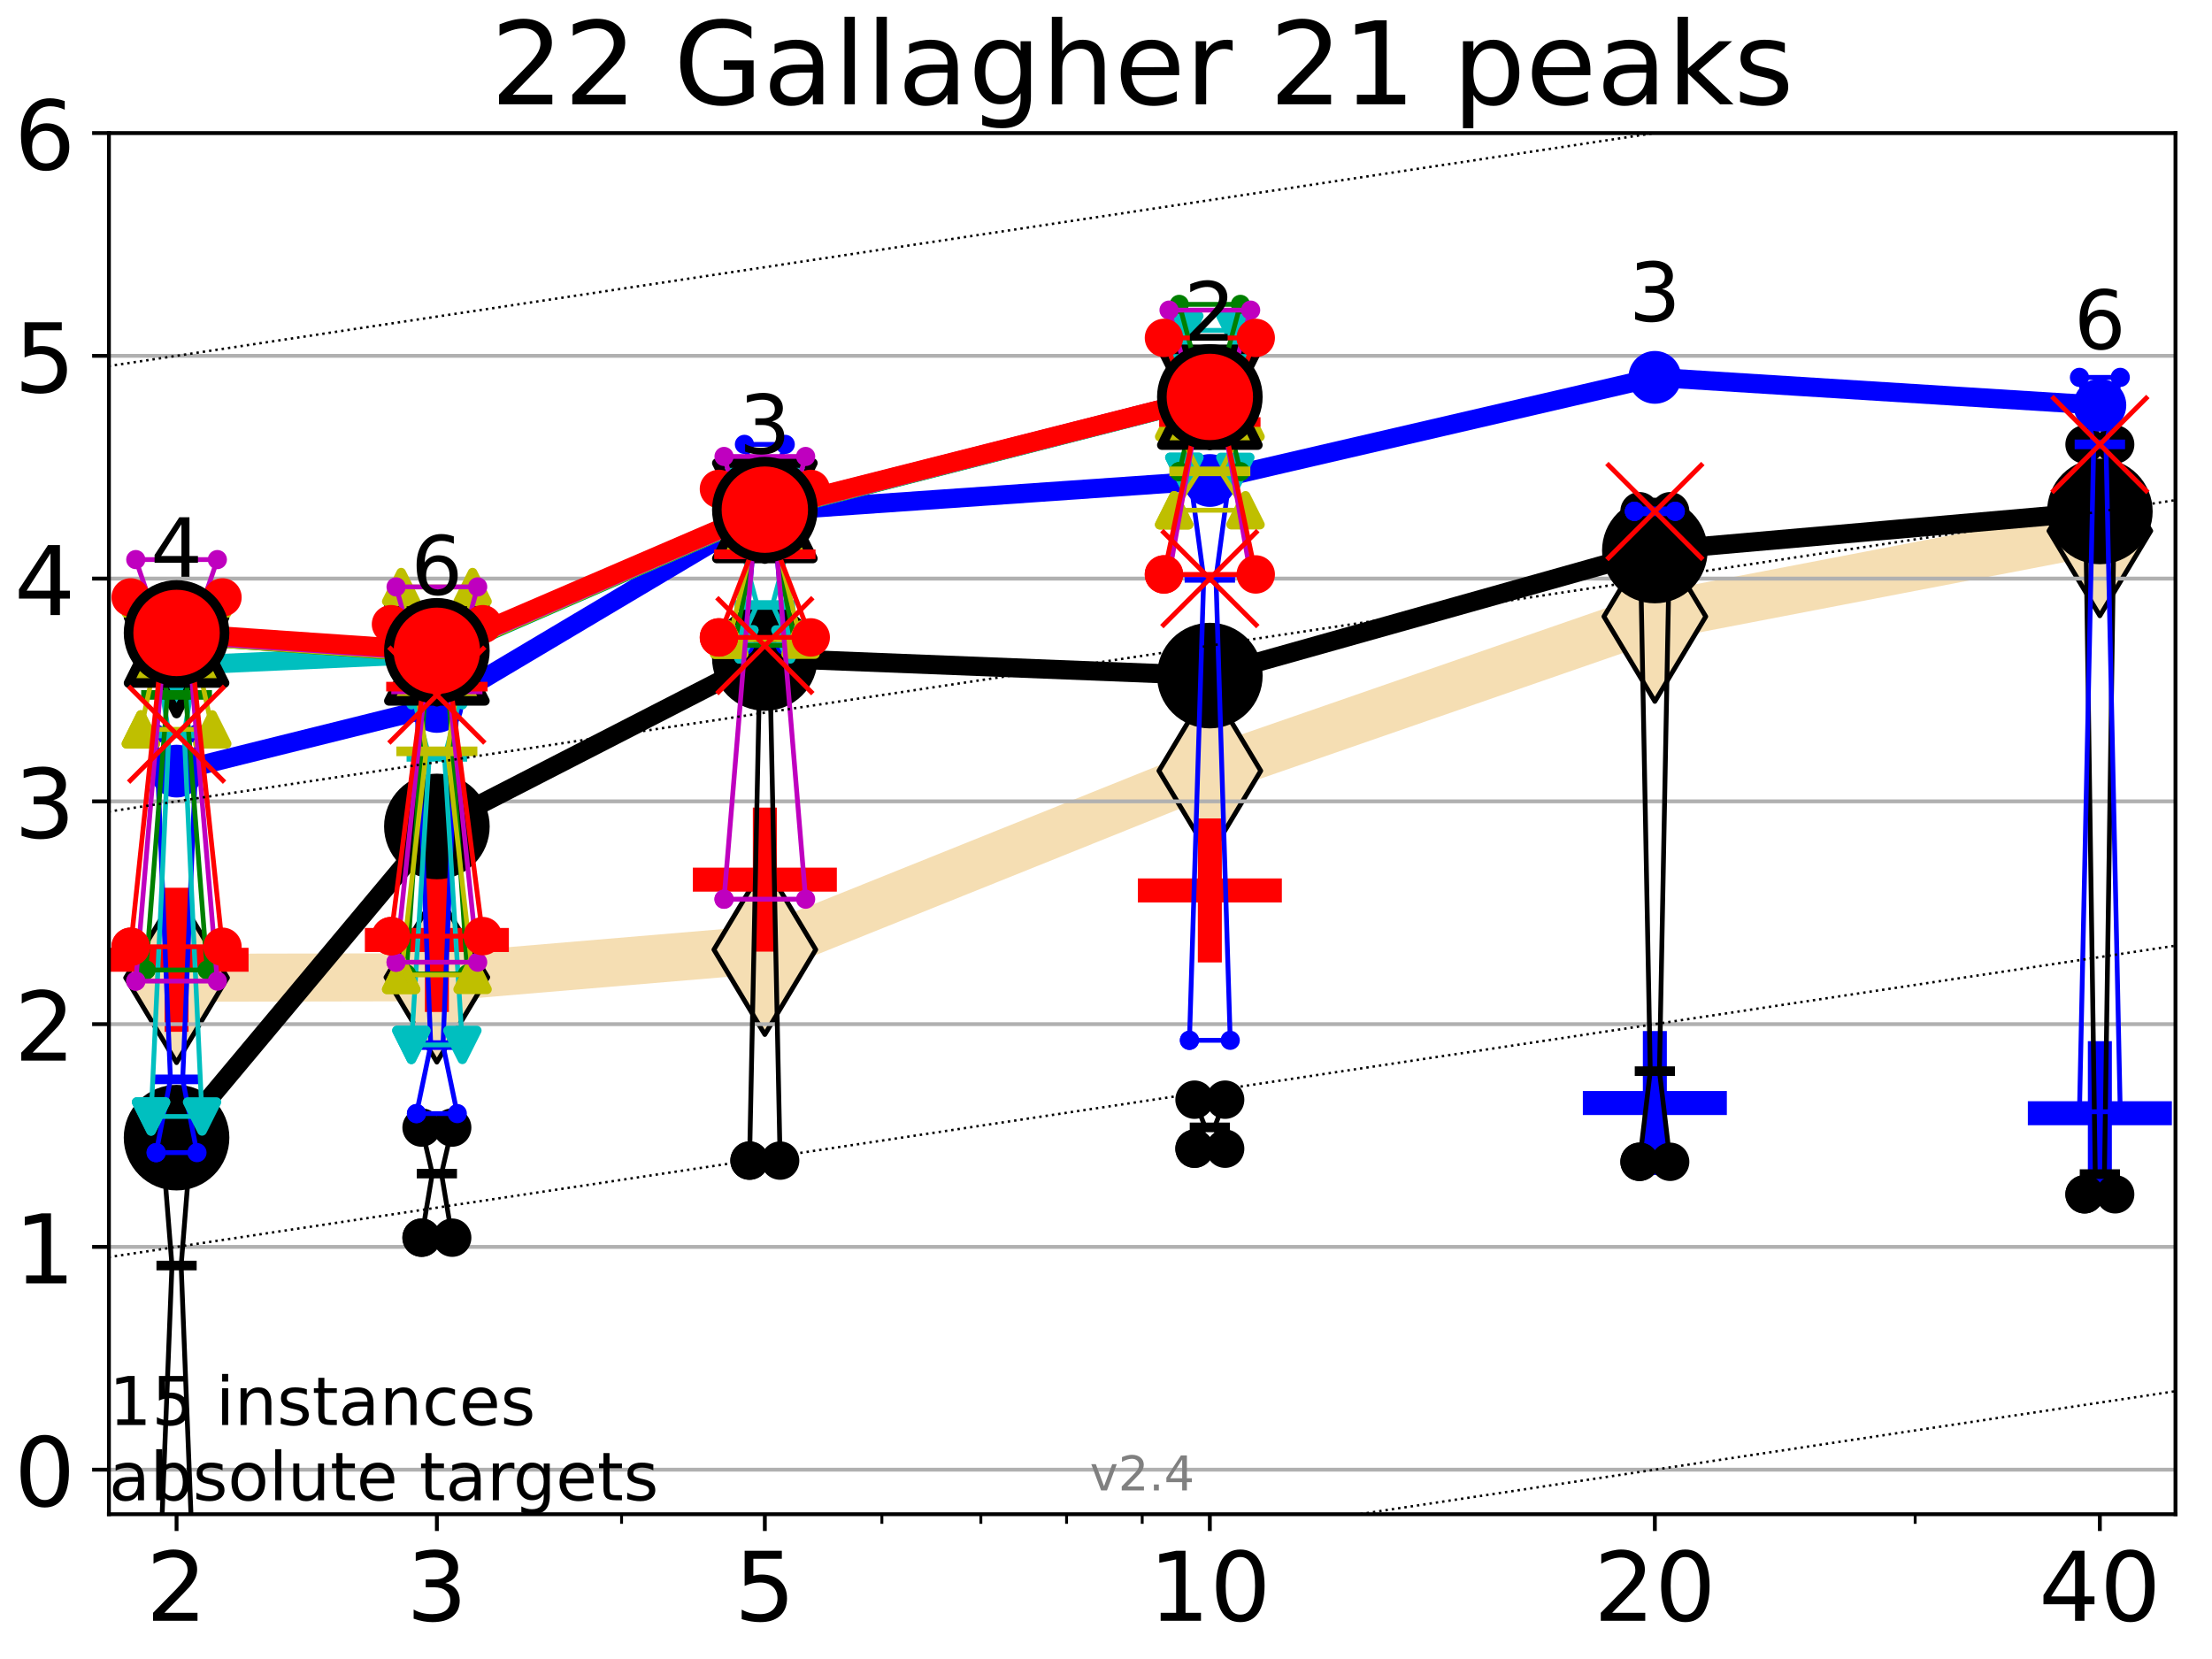 <?xml version="1.0" encoding="utf-8" standalone="no"?>
<!DOCTYPE svg PUBLIC "-//W3C//DTD SVG 1.1//EN"
  "http://www.w3.org/Graphics/SVG/1.1/DTD/svg11.dtd">
<!-- Created with matplotlib (https://matplotlib.org/) -->
<svg height="345.6pt" version="1.1" viewBox="0 0 460.8 345.6" width="460.8pt" xmlns="http://www.w3.org/2000/svg" xmlns:xlink="http://www.w3.org/1999/xlink">
 <defs>
  <style type="text/css">*{stroke-linecap:butt;stroke-linejoin:round;}</style>
 </defs>
 <g id="figure_1">
  <g id="patch_1">
   <path d="M 0 345.6 
L 460.8 345.6 
L 460.8 0 
L 0 0 
z
" style="fill:#ffffff;"/>
  </g>
  <g id="axes_1">
   <g id="patch_2">
    <path d="M 22.69 315.44 
L 453.192 315.44 
L 453.192 27.72 
L 22.69 27.72 
z
" style="fill:#ffffff;"/>
   </g>
   <g id="line2d_1">
    <path clip-path="url(#p673f37ec13)" d="M 36.781 203.685 
L 91.009 203.582 
L 159.329 197.825 
L 252.032 160.576 
L 344.736 128.434 
L 437.439 110.598 
" style="fill:none;stroke:#f5deb3;stroke-linecap:square;stroke-width:10;"/>
    <defs>
     <path d="M -0 17.678 
L 10.607 0 
L 0 -17.678 
L -10.607 -0 
z
" id="m8e95efe0c5" style="stroke:#000000;stroke-linejoin:miter;"/>
    </defs>
    <g clip-path="url(#p673f37ec13)">
     <use style="fill:#f5deb3;stroke:#000000;stroke-linejoin:miter;" x="36.781" xlink:href="#m8e95efe0c5" y="203.685"/>
     <use style="fill:#f5deb3;stroke:#000000;stroke-linejoin:miter;" x="91.009" xlink:href="#m8e95efe0c5" y="203.582"/>
     <use style="fill:#f5deb3;stroke:#000000;stroke-linejoin:miter;" x="159.329" xlink:href="#m8e95efe0c5" y="197.825"/>
     <use style="fill:#f5deb3;stroke:#000000;stroke-linejoin:miter;" x="252.032" xlink:href="#m8e95efe0c5" y="160.576"/>
     <use style="fill:#f5deb3;stroke:#000000;stroke-linejoin:miter;" x="344.736" xlink:href="#m8e95efe0c5" y="128.434"/>
     <use style="fill:#f5deb3;stroke:#000000;stroke-linejoin:miter;" x="437.439" xlink:href="#m8e95efe0c5" y="110.598"/>
    </g>
   </g>
   <g id="line2d_2">
    <defs>
     <path d="M -15 0 
L 15 0 
M 0 15 
L 0 -15 
" id="m177ff47848" style="stroke:#ff0000;stroke-width:5;"/>
    </defs>
    <g clip-path="url(#p673f37ec13)">
     <use style="fill:#ff0000;stroke:#ff0000;stroke-width:5;" x="91.009" xlink:href="#m177ff47848" y="195.814"/>
    </g>
   </g>
   <g id="line2d_3">
    <g clip-path="url(#p673f37ec13)">
     <use style="fill:#ff0000;stroke:#ff0000;stroke-width:5;" x="159.329" xlink:href="#m177ff47848" y="183.24"/>
    </g>
   </g>
   <g id="line2d_4">
    <g clip-path="url(#p673f37ec13)">
     <use style="fill:#ff0000;stroke:#ff0000;stroke-width:5;" x="252.032" xlink:href="#m177ff47848" y="185.492"/>
    </g>
   </g>
   <g id="line2d_5">
    <defs>
     <path d="M -15 0 
L 15 0 
M 0 15 
L 0 -15 
" id="m16162bc61a" style="stroke:#0000ff;stroke-width:5;"/>
    </defs>
    <g clip-path="url(#p673f37ec13)">
     <use style="fill:#0000ff;stroke:#0000ff;stroke-width:5;" x="344.736" xlink:href="#m16162bc61a" y="229.778"/>
    </g>
   </g>
   <g id="line2d_6">
    <g clip-path="url(#p673f37ec13)">
     <use style="fill:#0000ff;stroke:#0000ff;stroke-width:5;" x="437.439" xlink:href="#m16162bc61a" y="231.901"/>
    </g>
   </g>
   <g id="line2d_7">
    <g clip-path="url(#p673f37ec13)">
     <use style="fill:#ff0000;stroke:#ff0000;stroke-width:5;" x="36.781" xlink:href="#m177ff47848" y="199.938"/>
    </g>
   </g>
   <g id="matplotlib.axis_1">
    <g id="xtick_1">
     <g id="line2d_8">
      <defs>
       <path d="M 0 0 
L 0 3.5 
" id="m8287b8bb4a" style="stroke:#000000;stroke-width:0.8;"/>
      </defs>
      <g>
       <use style="stroke:#000000;stroke-width:0.8;" x="36.781" xlink:href="#m8287b8bb4a" y="315.44"/>
      </g>
     </g>
     <g id="text_1">
      <!-- 2 -->
      <g transform="translate(30.419 337.637)scale(0.2 -0.2)">
       <defs>
        <path d="M 19.188 8.297 
L 53.609 8.297 
L 53.609 0 
L 7.328 0 
L 7.328 8.297 
Q 12.938 14.109 22.625 23.891 
Q 32.328 33.688 34.812 36.531 
Q 39.547 41.844 41.422 45.531 
Q 43.312 49.219 43.312 52.781 
Q 43.312 58.594 39.234 62.25 
Q 35.156 65.922 28.609 65.922 
Q 23.969 65.922 18.812 64.312 
Q 13.672 62.703 7.812 59.422 
L 7.812 69.391 
Q 13.766 71.781 18.938 73 
Q 24.125 74.219 28.422 74.219 
Q 39.75 74.219 46.484 68.547 
Q 53.219 62.891 53.219 53.422 
Q 53.219 48.922 51.531 44.891 
Q 49.859 40.875 45.406 35.406 
Q 44.188 33.984 37.641 27.219 
Q 31.109 20.453 19.188 8.297 
z
" id="DejaVuSans-50"/>
       </defs>
       <use xlink:href="#DejaVuSans-50"/>
      </g>
     </g>
    </g>
    <g id="xtick_2">
     <g id="line2d_9">
      <g>
       <use style="stroke:#000000;stroke-width:0.8;" x="91.009" xlink:href="#m8287b8bb4a" y="315.44"/>
      </g>
     </g>
     <g id="text_2">
      <!-- 3 -->
      <g transform="translate(84.647 337.637)scale(0.2 -0.2)">
       <defs>
        <path d="M 40.578 39.312 
Q 47.656 37.797 51.625 33 
Q 55.609 28.219 55.609 21.188 
Q 55.609 10.406 48.188 4.484 
Q 40.766 -1.422 27.094 -1.422 
Q 22.516 -1.422 17.656 -0.516 
Q 12.797 0.391 7.625 2.203 
L 7.625 11.719 
Q 11.719 9.328 16.594 8.109 
Q 21.484 6.891 26.812 6.891 
Q 36.078 6.891 40.938 10.547 
Q 45.797 14.203 45.797 21.188 
Q 45.797 27.641 41.281 31.266 
Q 36.766 34.906 28.719 34.906 
L 20.219 34.906 
L 20.219 43.016 
L 29.109 43.016 
Q 36.375 43.016 40.234 45.922 
Q 44.094 48.828 44.094 54.297 
Q 44.094 59.906 40.109 62.906 
Q 36.141 65.922 28.719 65.922 
Q 24.656 65.922 20.016 65.031 
Q 15.375 64.156 9.812 62.312 
L 9.812 71.094 
Q 15.438 72.656 20.344 73.438 
Q 25.25 74.219 29.594 74.219 
Q 40.828 74.219 47.359 69.109 
Q 53.906 64.016 53.906 55.328 
Q 53.906 49.266 50.438 45.094 
Q 46.969 40.922 40.578 39.312 
z
" id="DejaVuSans-51"/>
       </defs>
       <use xlink:href="#DejaVuSans-51"/>
      </g>
     </g>
    </g>
    <g id="xtick_3">
     <g id="line2d_10">
      <g>
       <use style="stroke:#000000;stroke-width:0.8;" x="159.329" xlink:href="#m8287b8bb4a" y="315.44"/>
      </g>
     </g>
     <g id="text_3">
      <!-- 5 -->
      <g transform="translate(152.966 337.637)scale(0.2 -0.2)">
       <defs>
        <path d="M 10.797 72.906 
L 49.516 72.906 
L 49.516 64.594 
L 19.828 64.594 
L 19.828 46.734 
Q 21.969 47.469 24.109 47.828 
Q 26.266 48.188 28.422 48.188 
Q 40.625 48.188 47.75 41.5 
Q 54.891 34.812 54.891 23.391 
Q 54.891 11.625 47.562 5.094 
Q 40.234 -1.422 26.906 -1.422 
Q 22.312 -1.422 17.547 -0.641 
Q 12.797 0.141 7.719 1.703 
L 7.719 11.625 
Q 12.109 9.234 16.797 8.062 
Q 21.484 6.891 26.703 6.891 
Q 35.156 6.891 40.078 11.328 
Q 45.016 15.766 45.016 23.391 
Q 45.016 31 40.078 35.438 
Q 35.156 39.891 26.703 39.891 
Q 22.75 39.891 18.812 39.016 
Q 14.891 38.141 10.797 36.281 
z
" id="DejaVuSans-53"/>
       </defs>
       <use xlink:href="#DejaVuSans-53"/>
      </g>
     </g>
    </g>
    <g id="xtick_4">
     <g id="line2d_11">
      <g>
       <use style="stroke:#000000;stroke-width:0.8;" x="252.032" xlink:href="#m8287b8bb4a" y="315.44"/>
      </g>
     </g>
     <g id="text_4">
      <!-- 10 -->
      <g transform="translate(239.307 337.637)scale(0.2 -0.2)">
       <defs>
        <path d="M 12.406 8.297 
L 28.516 8.297 
L 28.516 63.922 
L 10.984 60.406 
L 10.984 69.391 
L 28.422 72.906 
L 38.281 72.906 
L 38.281 8.297 
L 54.391 8.297 
L 54.391 0 
L 12.406 0 
z
" id="DejaVuSans-49"/>
        <path d="M 31.781 66.406 
Q 24.172 66.406 20.328 58.906 
Q 16.5 51.422 16.5 36.375 
Q 16.5 21.391 20.328 13.891 
Q 24.172 6.391 31.781 6.391 
Q 39.453 6.391 43.281 13.891 
Q 47.125 21.391 47.125 36.375 
Q 47.125 51.422 43.281 58.906 
Q 39.453 66.406 31.781 66.406 
z
M 31.781 74.219 
Q 44.047 74.219 50.516 64.516 
Q 56.984 54.828 56.984 36.375 
Q 56.984 17.969 50.516 8.266 
Q 44.047 -1.422 31.781 -1.422 
Q 19.531 -1.422 13.062 8.266 
Q 6.594 17.969 6.594 36.375 
Q 6.594 54.828 13.062 64.516 
Q 19.531 74.219 31.781 74.219 
z
" id="DejaVuSans-48"/>
       </defs>
       <use xlink:href="#DejaVuSans-49"/>
       <use x="63.623" xlink:href="#DejaVuSans-48"/>
      </g>
     </g>
    </g>
    <g id="xtick_5">
     <g id="line2d_12">
      <g>
       <use style="stroke:#000000;stroke-width:0.8;" x="344.736" xlink:href="#m8287b8bb4a" y="315.44"/>
      </g>
     </g>
     <g id="text_5">
      <!-- 20 -->
      <g transform="translate(332.011 337.637)scale(0.2 -0.2)">
       <use xlink:href="#DejaVuSans-50"/>
       <use x="63.623" xlink:href="#DejaVuSans-48"/>
      </g>
     </g>
    </g>
    <g id="xtick_6">
     <g id="line2d_13">
      <g>
       <use style="stroke:#000000;stroke-width:0.8;" x="437.439" xlink:href="#m8287b8bb4a" y="315.44"/>
      </g>
     </g>
     <g id="text_6">
      <!-- 40 -->
      <g transform="translate(424.714 337.637)scale(0.2 -0.2)">
       <defs>
        <path d="M 37.797 64.312 
L 12.891 25.391 
L 37.797 25.391 
z
M 35.203 72.906 
L 47.609 72.906 
L 47.609 25.391 
L 58.016 25.391 
L 58.016 17.188 
L 47.609 17.188 
L 47.609 0 
L 37.797 0 
L 37.797 17.188 
L 4.891 17.188 
L 4.891 26.703 
z
" id="DejaVuSans-52"/>
       </defs>
       <use xlink:href="#DejaVuSans-52"/>
       <use x="63.623" xlink:href="#DejaVuSans-48"/>
      </g>
     </g>
    </g>
    <g id="xtick_7">
     <g id="line2d_14">
      <defs>
       <path d="M 0 0 
L 0 2 
" id="m1cbd72daf6" style="stroke:#000000;stroke-width:0.6;"/>
      </defs>
      <g>
       <use style="stroke:#000000;stroke-width:0.6;" x="129.485" xlink:href="#m1cbd72daf6" y="315.44"/>
      </g>
     </g>
    </g>
    <g id="xtick_8">
     <g id="line2d_15">
      <g>
       <use style="stroke:#000000;stroke-width:0.6;" x="183.713" xlink:href="#m1cbd72daf6" y="315.44"/>
      </g>
     </g>
    </g>
    <g id="xtick_9">
     <g id="line2d_16">
      <g>
       <use style="stroke:#000000;stroke-width:0.6;" x="204.329" xlink:href="#m1cbd72daf6" y="315.44"/>
      </g>
     </g>
    </g>
    <g id="xtick_10">
     <g id="line2d_17">
      <g>
       <use style="stroke:#000000;stroke-width:0.6;" x="222.188" xlink:href="#m1cbd72daf6" y="315.44"/>
      </g>
     </g>
    </g>
    <g id="xtick_11">
     <g id="line2d_18">
      <g>
       <use style="stroke:#000000;stroke-width:0.6;" x="237.941" xlink:href="#m1cbd72daf6" y="315.44"/>
      </g>
     </g>
    </g>
    <g id="xtick_12">
     <g id="line2d_19">
      <g>
       <use style="stroke:#000000;stroke-width:0.6;" x="398.964" xlink:href="#m1cbd72daf6" y="315.44"/>
      </g>
     </g>
    </g>
   </g>
   <g id="matplotlib.axis_2">
    <g id="ytick_1">
     <g id="line2d_20">
      <path clip-path="url(#p673f37ec13)" d="M 22.69 306.159 
L 453.192 306.159 
" style="fill:none;stroke:#b0b0b0;stroke-linecap:square;stroke-width:0.8;"/>
     </g>
     <g id="line2d_21">
      <defs>
       <path d="M 0 0 
L -3.5 0 
" id="m0664063d4d" style="stroke:#000000;stroke-width:0.8;"/>
      </defs>
      <g>
       <use style="stroke:#000000;stroke-width:0.8;" x="22.69" xlink:href="#m0664063d4d" y="306.159"/>
      </g>
     </g>
     <g id="text_7">
      <!-- 0 -->
      <g transform="translate(2.965 313.757)scale(0.2 -0.2)">
       <use xlink:href="#DejaVuSans-48"/>
      </g>
     </g>
    </g>
    <g id="ytick_2">
     <g id="line2d_22">
      <path clip-path="url(#p673f37ec13)" d="M 22.69 259.752 
L 453.192 259.752 
" style="fill:none;stroke:#b0b0b0;stroke-linecap:square;stroke-width:0.8;"/>
     </g>
     <g id="line2d_23">
      <g>
       <use style="stroke:#000000;stroke-width:0.8;" x="22.69" xlink:href="#m0664063d4d" y="259.752"/>
      </g>
     </g>
     <g id="text_8">
      <!-- 1 -->
      <g transform="translate(2.965 267.351)scale(0.2 -0.2)">
       <use xlink:href="#DejaVuSans-49"/>
      </g>
     </g>
    </g>
    <g id="ytick_3">
     <g id="line2d_24">
      <path clip-path="url(#p673f37ec13)" d="M 22.69 213.346 
L 453.192 213.346 
" style="fill:none;stroke:#b0b0b0;stroke-linecap:square;stroke-width:0.8;"/>
     </g>
     <g id="line2d_25">
      <g>
       <use style="stroke:#000000;stroke-width:0.8;" x="22.69" xlink:href="#m0664063d4d" y="213.346"/>
      </g>
     </g>
     <g id="text_9">
      <!-- 2 -->
      <g transform="translate(2.965 220.944)scale(0.2 -0.2)">
       <use xlink:href="#DejaVuSans-50"/>
      </g>
     </g>
    </g>
    <g id="ytick_4">
     <g id="line2d_26">
      <path clip-path="url(#p673f37ec13)" d="M 22.69 166.939 
L 453.192 166.939 
" style="fill:none;stroke:#b0b0b0;stroke-linecap:square;stroke-width:0.8;"/>
     </g>
     <g id="line2d_27">
      <g>
       <use style="stroke:#000000;stroke-width:0.8;" x="22.69" xlink:href="#m0664063d4d" y="166.939"/>
      </g>
     </g>
     <g id="text_10">
      <!-- 3 -->
      <g transform="translate(2.965 174.538)scale(0.2 -0.2)">
       <use xlink:href="#DejaVuSans-51"/>
      </g>
     </g>
    </g>
    <g id="ytick_5">
     <g id="line2d_28">
      <path clip-path="url(#p673f37ec13)" d="M 22.69 120.533 
L 453.192 120.533 
" style="fill:none;stroke:#b0b0b0;stroke-linecap:square;stroke-width:0.8;"/>
     </g>
     <g id="line2d_29">
      <g>
       <use style="stroke:#000000;stroke-width:0.8;" x="22.69" xlink:href="#m0664063d4d" y="120.533"/>
      </g>
     </g>
     <g id="text_11">
      <!-- 4 -->
      <g transform="translate(2.965 128.131)scale(0.2 -0.2)">
       <use xlink:href="#DejaVuSans-52"/>
      </g>
     </g>
    </g>
    <g id="ytick_6">
     <g id="line2d_30">
      <path clip-path="url(#p673f37ec13)" d="M 22.69 74.126 
L 453.192 74.126 
" style="fill:none;stroke:#b0b0b0;stroke-linecap:square;stroke-width:0.8;"/>
     </g>
     <g id="line2d_31">
      <g>
       <use style="stroke:#000000;stroke-width:0.8;" x="22.69" xlink:href="#m0664063d4d" y="74.126"/>
      </g>
     </g>
     <g id="text_12">
      <!-- 5 -->
      <g transform="translate(2.965 81.725)scale(0.2 -0.2)">
       <use xlink:href="#DejaVuSans-53"/>
      </g>
     </g>
    </g>
    <g id="ytick_7">
     <g id="line2d_32">
      <path clip-path="url(#p673f37ec13)" d="M 22.69 27.72 
L 453.192 27.72 
" style="fill:none;stroke:#b0b0b0;stroke-linecap:square;stroke-width:0.8;"/>
     </g>
     <g id="line2d_33">
      <g>
       <use style="stroke:#000000;stroke-width:0.8;" x="22.69" xlink:href="#m0664063d4d" y="27.72"/>
      </g>
     </g>
     <g id="text_13">
      <!-- 6 -->
      <g transform="translate(2.965 35.318)scale(0.2 -0.2)">
       <defs>
        <path d="M 33.016 40.375 
Q 26.375 40.375 22.484 35.828 
Q 18.609 31.297 18.609 23.391 
Q 18.609 15.531 22.484 10.953 
Q 26.375 6.391 33.016 6.391 
Q 39.656 6.391 43.531 10.953 
Q 47.406 15.531 47.406 23.391 
Q 47.406 31.297 43.531 35.828 
Q 39.656 40.375 33.016 40.375 
z
M 52.594 71.297 
L 52.594 62.312 
Q 48.875 64.062 45.094 64.984 
Q 41.312 65.922 37.594 65.922 
Q 27.828 65.922 22.672 59.328 
Q 17.531 52.734 16.797 39.406 
Q 19.672 43.656 24.016 45.922 
Q 28.375 48.188 33.594 48.188 
Q 44.578 48.188 50.953 41.516 
Q 57.328 34.859 57.328 23.391 
Q 57.328 12.156 50.688 5.359 
Q 44.047 -1.422 33.016 -1.422 
Q 20.359 -1.422 13.672 8.266 
Q 6.984 17.969 6.984 36.375 
Q 6.984 53.656 15.188 63.938 
Q 23.391 74.219 37.203 74.219 
Q 40.922 74.219 44.703 73.484 
Q 48.484 72.75 52.594 71.297 
z
" id="DejaVuSans-54"/>
       </defs>
       <use xlink:href="#DejaVuSans-54"/>
      </g>
     </g>
    </g>
   </g>
   <g id="line2d_34">
    <path clip-path="url(#p673f37ec13)" d="M 33.594 320.128 
L 35.825 263.629 
L 33.594 235.69 
L 39.968 235.69 
L 37.737 263.629 
L 39.968 320.128 
L 33.594 320.128 
" style="fill:none;stroke:#000000;stroke-linecap:square;"/>
   </g>
   <g id="line2d_35">
    <path clip-path="url(#p673f37ec13)" d="M 33.594 320.128 
L 39.968 320.128 
L 39.968 235.69 
L 33.594 235.69 
L 33.594 320.128 
" style="fill:none;"/>
    <defs>
     <path d="M 0 3 
C 0.796 3 1.559 2.684 2.121 2.121 
C 2.684 1.559 3 0.796 3 0 
C 3 -0.796 2.684 -1.559 2.121 -2.121 
C 1.559 -2.684 0.796 -3 0 -3 
C -0.796 -3 -1.559 -2.684 -2.121 -2.121 
C -2.684 -1.559 -3 -0.796 -3 0 
C -3 0.796 -2.684 1.559 -2.121 2.121 
C -1.559 2.684 -0.796 3 0 3 
z
" id="m4293f11439" style="stroke:#000000;stroke-width:2;"/>
    </defs>
    <g clip-path="url(#p673f37ec13)">
     <use style="stroke:#000000;stroke-width:2;" x="33.594" xlink:href="#m4293f11439" y="320.128"/>
     <use style="stroke:#000000;stroke-width:2;" x="39.968" xlink:href="#m4293f11439" y="320.128"/>
     <use style="stroke:#000000;stroke-width:2;" x="39.968" xlink:href="#m4293f11439" y="235.69"/>
     <use style="stroke:#000000;stroke-width:2;" x="33.594" xlink:href="#m4293f11439" y="235.69"/>
     <use style="stroke:#000000;stroke-width:2;" x="33.594" xlink:href="#m4293f11439" y="320.128"/>
    </g>
   </g>
   <g id="line2d_36">
    <path clip-path="url(#p673f37ec13)" d="M 33.594 263.629 
L 39.968 263.629 
" style="fill:none;stroke:#000000;stroke-linecap:square;stroke-width:2;"/>
   </g>
   <g id="line2d_37">
    <path clip-path="url(#p673f37ec13)" d="M 87.823 257.831 
L 90.053 244.482 
L 87.823 234.892 
L 94.196 234.892 
L 91.965 244.482 
L 94.196 257.831 
L 87.823 257.831 
" style="fill:none;stroke:#000000;stroke-linecap:square;"/>
   </g>
   <g id="line2d_38">
    <path clip-path="url(#p673f37ec13)" d="M 87.823 257.831 
L 94.196 257.831 
L 94.196 234.892 
L 87.823 234.892 
L 87.823 257.831 
" style="fill:none;"/>
    <g clip-path="url(#p673f37ec13)">
     <use style="stroke:#000000;stroke-width:2;" x="87.823" xlink:href="#m4293f11439" y="257.831"/>
     <use style="stroke:#000000;stroke-width:2;" x="94.196" xlink:href="#m4293f11439" y="257.831"/>
     <use style="stroke:#000000;stroke-width:2;" x="94.196" xlink:href="#m4293f11439" y="234.892"/>
     <use style="stroke:#000000;stroke-width:2;" x="87.823" xlink:href="#m4293f11439" y="234.892"/>
     <use style="stroke:#000000;stroke-width:2;" x="87.823" xlink:href="#m4293f11439" y="257.831"/>
    </g>
   </g>
   <g id="line2d_39">
    <path clip-path="url(#p673f37ec13)" d="M 87.823 244.482 
L 94.196 244.482 
" style="fill:none;stroke:#000000;stroke-linecap:square;stroke-width:2;"/>
   </g>
   <g id="line2d_40">
    <path clip-path="url(#p673f37ec13)" d="M 156.142 241.775 
L 158.373 134.491 
L 156.142 134.402 
L 162.515 134.402 
L 160.285 134.491 
L 162.515 241.775 
L 156.142 241.775 
" style="fill:none;stroke:#000000;stroke-linecap:square;"/>
   </g>
   <g id="line2d_41">
    <path clip-path="url(#p673f37ec13)" d="M 156.142 241.775 
L 162.515 241.775 
L 162.515 134.402 
L 156.142 134.402 
L 156.142 241.775 
" style="fill:none;"/>
    <g clip-path="url(#p673f37ec13)">
     <use style="stroke:#000000;stroke-width:2;" x="156.142" xlink:href="#m4293f11439" y="241.775"/>
     <use style="stroke:#000000;stroke-width:2;" x="162.515" xlink:href="#m4293f11439" y="241.775"/>
     <use style="stroke:#000000;stroke-width:2;" x="162.515" xlink:href="#m4293f11439" y="134.402"/>
     <use style="stroke:#000000;stroke-width:2;" x="156.142" xlink:href="#m4293f11439" y="134.402"/>
     <use style="stroke:#000000;stroke-width:2;" x="156.142" xlink:href="#m4293f11439" y="241.775"/>
    </g>
   </g>
   <g id="line2d_42">
    <path clip-path="url(#p673f37ec13)" d="M 156.142 134.491 
L 162.515 134.491 
" style="fill:none;stroke:#000000;stroke-linecap:square;stroke-width:2;"/>
   </g>
   <g id="line2d_43">
    <path clip-path="url(#p673f37ec13)" d="M 248.845 239.291 
L 251.076 234.852 
L 248.845 229.084 
L 255.219 229.084 
L 252.988 234.852 
L 255.219 239.291 
L 248.845 239.291 
" style="fill:none;stroke:#000000;stroke-linecap:square;"/>
   </g>
   <g id="line2d_44">
    <path clip-path="url(#p673f37ec13)" d="M 248.845 239.291 
L 255.219 239.291 
L 255.219 229.084 
L 248.845 229.084 
L 248.845 239.291 
" style="fill:none;"/>
    <g clip-path="url(#p673f37ec13)">
     <use style="stroke:#000000;stroke-width:2;" x="248.845" xlink:href="#m4293f11439" y="239.291"/>
     <use style="stroke:#000000;stroke-width:2;" x="255.219" xlink:href="#m4293f11439" y="239.291"/>
     <use style="stroke:#000000;stroke-width:2;" x="255.219" xlink:href="#m4293f11439" y="229.084"/>
     <use style="stroke:#000000;stroke-width:2;" x="248.845" xlink:href="#m4293f11439" y="229.084"/>
     <use style="stroke:#000000;stroke-width:2;" x="248.845" xlink:href="#m4293f11439" y="239.291"/>
    </g>
   </g>
   <g id="line2d_45">
    <path clip-path="url(#p673f37ec13)" d="M 248.845 234.852 
L 255.219 234.852 
" style="fill:none;stroke:#000000;stroke-linecap:square;stroke-width:2;"/>
   </g>
   <g id="line2d_46">
    <path clip-path="url(#p673f37ec13)" d="M 341.549 242.024 
L 343.78 223.143 
L 341.549 106.502 
L 347.923 106.502 
L 345.692 223.143 
L 347.923 242.024 
L 341.549 242.024 
" style="fill:none;stroke:#000000;stroke-linecap:square;"/>
   </g>
   <g id="line2d_47">
    <path clip-path="url(#p673f37ec13)" d="M 341.549 242.024 
L 347.923 242.024 
L 347.923 106.502 
L 341.549 106.502 
L 341.549 242.024 
" style="fill:none;"/>
    <g clip-path="url(#p673f37ec13)">
     <use style="stroke:#000000;stroke-width:2;" x="341.549" xlink:href="#m4293f11439" y="242.024"/>
     <use style="stroke:#000000;stroke-width:2;" x="347.923" xlink:href="#m4293f11439" y="242.024"/>
     <use style="stroke:#000000;stroke-width:2;" x="347.923" xlink:href="#m4293f11439" y="106.502"/>
     <use style="stroke:#000000;stroke-width:2;" x="341.549" xlink:href="#m4293f11439" y="106.502"/>
     <use style="stroke:#000000;stroke-width:2;" x="341.549" xlink:href="#m4293f11439" y="242.024"/>
    </g>
   </g>
   <g id="line2d_48">
    <path clip-path="url(#p673f37ec13)" d="M 341.549 223.143 
L 347.923 223.143 
" style="fill:none;stroke:#000000;stroke-linecap:square;stroke-width:2;"/>
   </g>
   <g id="line2d_49">
    <path clip-path="url(#p673f37ec13)" d="M 434.253 248.793 
L 436.483 244.584 
L 434.253 92.586 
L 440.626 92.586 
L 438.395 244.584 
L 440.626 248.793 
L 434.253 248.793 
" style="fill:none;stroke:#000000;stroke-linecap:square;"/>
   </g>
   <g id="line2d_50">
    <path clip-path="url(#p673f37ec13)" d="M 434.253 248.793 
L 440.626 248.793 
L 440.626 92.586 
L 434.253 92.586 
L 434.253 248.793 
" style="fill:none;"/>
    <g clip-path="url(#p673f37ec13)">
     <use style="stroke:#000000;stroke-width:2;" x="434.253" xlink:href="#m4293f11439" y="248.793"/>
     <use style="stroke:#000000;stroke-width:2;" x="440.626" xlink:href="#m4293f11439" y="248.793"/>
     <use style="stroke:#000000;stroke-width:2;" x="440.626" xlink:href="#m4293f11439" y="92.586"/>
     <use style="stroke:#000000;stroke-width:2;" x="434.253" xlink:href="#m4293f11439" y="92.586"/>
     <use style="stroke:#000000;stroke-width:2;" x="434.253" xlink:href="#m4293f11439" y="248.793"/>
    </g>
   </g>
   <g id="line2d_51">
    <path clip-path="url(#p673f37ec13)" d="M 434.253 244.584 
L 440.626 244.584 
" style="fill:none;stroke:#000000;stroke-linecap:square;stroke-width:2;"/>
   </g>
   <g id="line2d_52">
    <path clip-path="url(#p673f37ec13)" d="M 36.781 236.993 
L 91.009 172.166 
" style="fill:none;stroke:#000000;stroke-linecap:square;stroke-width:4;"/>
   </g>
   <g id="line2d_53">
    <path clip-path="url(#p673f37ec13)" d="M 91.009 172.166 
L 159.329 137.077 
" style="fill:none;stroke:#000000;stroke-linecap:square;stroke-width:4;"/>
   </g>
   <g id="line2d_54">
    <path clip-path="url(#p673f37ec13)" d="M 159.329 137.077 
L 252.032 140.737 
" style="fill:none;stroke:#000000;stroke-linecap:square;stroke-width:4;"/>
   </g>
   <g id="line2d_55">
    <path clip-path="url(#p673f37ec13)" d="M 252.032 140.737 
L 344.736 114.683 
" style="fill:none;stroke:#000000;stroke-linecap:square;stroke-width:4;"/>
   </g>
   <g id="line2d_56">
    <path clip-path="url(#p673f37ec13)" d="M 344.736 114.683 
L 437.439 106.543 
" style="fill:none;stroke:#000000;stroke-linecap:square;stroke-width:4;"/>
   </g>
   <g id="line2d_57">
    <path clip-path="url(#p673f37ec13)" d="M 36.781 236.993 
L 91.009 172.166 
L 159.329 137.077 
L 252.032 140.737 
L 344.736 114.683 
L 437.439 106.543 
" style="fill:none;"/>
    <defs>
     <path d="M 0 10 
C 2.652 10 5.196 8.946 7.071 7.071 
C 8.946 5.196 10 2.652 10 0 
C 10 -2.652 8.946 -5.196 7.071 -7.071 
C 5.196 -8.946 2.652 -10 0 -10 
C -2.652 -10 -5.196 -8.946 -7.071 -7.071 
C -8.946 -5.196 -10 -2.652 -10 0 
C -10 2.652 -8.946 5.196 -7.071 7.071 
C -5.196 8.946 -2.652 10 0 10 
z
" id="m4f0fc273cc" style="stroke:#000000;stroke-width:2;"/>
    </defs>
    <g clip-path="url(#p673f37ec13)">
     <use style="stroke:#000000;stroke-width:2;" x="36.781" xlink:href="#m4f0fc273cc" y="236.993"/>
     <use style="stroke:#000000;stroke-width:2;" x="91.009" xlink:href="#m4f0fc273cc" y="172.166"/>
     <use style="stroke:#000000;stroke-width:2;" x="159.329" xlink:href="#m4f0fc273cc" y="137.077"/>
     <use style="stroke:#000000;stroke-width:2;" x="252.032" xlink:href="#m4f0fc273cc" y="140.737"/>
     <use style="stroke:#000000;stroke-width:2;" x="344.736" xlink:href="#m4f0fc273cc" y="114.683"/>
     <use style="stroke:#000000;stroke-width:2;" x="437.439" xlink:href="#m4f0fc273cc" y="106.543"/>
    </g>
   </g>
   <g id="line2d_58">
    <path clip-path="url(#p673f37ec13)" d="M 32.532 240.111 
L 35.507 224.852 
L 32.532 152.884 
L 41.03 152.884 
L 38.056 224.852 
L 41.03 240.111 
L 32.532 240.111 
" style="fill:none;stroke:#0000ff;stroke-linecap:square;"/>
   </g>
   <g id="line2d_59">
    <path clip-path="url(#p673f37ec13)" d="M 32.532 240.111 
L 41.03 240.111 
L 41.03 152.884 
L 32.532 152.884 
L 32.532 240.111 
" style="fill:none;"/>
    <defs>
     <path d="M 0 1.5 
C 0.398 1.5 0.779 1.342 1.061 1.061 
C 1.342 0.779 1.5 0.398 1.5 0 
C 1.5 -0.398 1.342 -0.779 1.061 -1.061 
C 0.779 -1.342 0.398 -1.5 0 -1.5 
C -0.398 -1.5 -0.779 -1.342 -1.061 -1.061 
C -1.342 -0.779 -1.5 -0.398 -1.5 0 
C -1.5 0.398 -1.342 0.779 -1.061 1.061 
C -0.779 1.342 -0.398 1.5 0 1.5 
z
" id="m3e0fe220d4" style="stroke:#0000ff;"/>
    </defs>
    <g clip-path="url(#p673f37ec13)">
     <use style="fill:#0000ff;stroke:#0000ff;" x="32.532" xlink:href="#m3e0fe220d4" y="240.111"/>
     <use style="fill:#0000ff;stroke:#0000ff;" x="41.03" xlink:href="#m3e0fe220d4" y="240.111"/>
     <use style="fill:#0000ff;stroke:#0000ff;" x="41.03" xlink:href="#m3e0fe220d4" y="152.884"/>
     <use style="fill:#0000ff;stroke:#0000ff;" x="32.532" xlink:href="#m3e0fe220d4" y="152.884"/>
     <use style="fill:#0000ff;stroke:#0000ff;" x="32.532" xlink:href="#m3e0fe220d4" y="240.111"/>
    </g>
   </g>
   <g id="line2d_60">
    <path clip-path="url(#p673f37ec13)" d="M 32.532 224.852 
L 41.03 224.852 
" style="fill:none;stroke:#0000ff;stroke-linecap:square;stroke-width:2;"/>
   </g>
   <g id="line2d_61">
    <path clip-path="url(#p673f37ec13)" d="M 86.76 231.981 
L 89.735 217.717 
L 86.76 144.553 
L 95.258 144.553 
L 92.284 217.717 
L 95.258 231.981 
L 86.76 231.981 
" style="fill:none;stroke:#0000ff;stroke-linecap:square;"/>
   </g>
   <g id="line2d_62">
    <path clip-path="url(#p673f37ec13)" d="M 86.76 231.981 
L 95.258 231.981 
L 95.258 144.553 
L 86.76 144.553 
L 86.76 231.981 
" style="fill:none;"/>
    <g clip-path="url(#p673f37ec13)">
     <use style="fill:#0000ff;stroke:#0000ff;" x="86.76" xlink:href="#m3e0fe220d4" y="231.981"/>
     <use style="fill:#0000ff;stroke:#0000ff;" x="95.258" xlink:href="#m3e0fe220d4" y="231.981"/>
     <use style="fill:#0000ff;stroke:#0000ff;" x="95.258" xlink:href="#m3e0fe220d4" y="144.553"/>
     <use style="fill:#0000ff;stroke:#0000ff;" x="86.76" xlink:href="#m3e0fe220d4" y="144.553"/>
     <use style="fill:#0000ff;stroke:#0000ff;" x="86.76" xlink:href="#m3e0fe220d4" y="231.981"/>
    </g>
   </g>
   <g id="line2d_63">
    <path clip-path="url(#p673f37ec13)" d="M 86.76 217.717 
L 95.258 217.717 
" style="fill:none;stroke:#0000ff;stroke-linecap:square;stroke-width:2;"/>
   </g>
   <g id="line2d_64">
    <path clip-path="url(#p673f37ec13)" d="M 155.08 134.483 
L 158.054 102.031 
L 155.08 92.57 
L 163.578 92.57 
L 160.603 102.031 
L 163.578 134.483 
L 155.08 134.483 
" style="fill:none;stroke:#0000ff;stroke-linecap:square;"/>
   </g>
   <g id="line2d_65">
    <path clip-path="url(#p673f37ec13)" d="M 155.08 134.483 
L 163.578 134.483 
L 163.578 92.57 
L 155.08 92.57 
L 155.08 134.483 
" style="fill:none;"/>
    <g clip-path="url(#p673f37ec13)">
     <use style="fill:#0000ff;stroke:#0000ff;" x="155.08" xlink:href="#m3e0fe220d4" y="134.483"/>
     <use style="fill:#0000ff;stroke:#0000ff;" x="163.578" xlink:href="#m3e0fe220d4" y="134.483"/>
     <use style="fill:#0000ff;stroke:#0000ff;" x="163.578" xlink:href="#m3e0fe220d4" y="92.57"/>
     <use style="fill:#0000ff;stroke:#0000ff;" x="155.08" xlink:href="#m3e0fe220d4" y="92.57"/>
     <use style="fill:#0000ff;stroke:#0000ff;" x="155.08" xlink:href="#m3e0fe220d4" y="134.483"/>
    </g>
   </g>
   <g id="line2d_66">
    <path clip-path="url(#p673f37ec13)" d="M 155.08 102.031 
L 163.578 102.031 
" style="fill:none;stroke:#0000ff;stroke-linecap:square;stroke-width:2;"/>
   </g>
   <g id="line2d_67">
    <path clip-path="url(#p673f37ec13)" d="M 247.783 216.716 
L 250.758 120.386 
L 247.783 98.334 
L 256.281 98.334 
L 253.307 120.386 
L 256.281 216.716 
L 247.783 216.716 
" style="fill:none;stroke:#0000ff;stroke-linecap:square;"/>
   </g>
   <g id="line2d_68">
    <path clip-path="url(#p673f37ec13)" d="M 247.783 216.716 
L 256.281 216.716 
L 256.281 98.334 
L 247.783 98.334 
L 247.783 216.716 
" style="fill:none;"/>
    <g clip-path="url(#p673f37ec13)">
     <use style="fill:#0000ff;stroke:#0000ff;" x="247.783" xlink:href="#m3e0fe220d4" y="216.716"/>
     <use style="fill:#0000ff;stroke:#0000ff;" x="256.281" xlink:href="#m3e0fe220d4" y="216.716"/>
     <use style="fill:#0000ff;stroke:#0000ff;" x="256.281" xlink:href="#m3e0fe220d4" y="98.334"/>
     <use style="fill:#0000ff;stroke:#0000ff;" x="247.783" xlink:href="#m3e0fe220d4" y="98.334"/>
     <use style="fill:#0000ff;stroke:#0000ff;" x="247.783" xlink:href="#m3e0fe220d4" y="216.716"/>
    </g>
   </g>
   <g id="line2d_69">
    <path clip-path="url(#p673f37ec13)" d="M 247.783 120.386 
L 256.281 120.386 
" style="fill:none;stroke:#0000ff;stroke-linecap:square;stroke-width:2;"/>
   </g>
   <g id="line2d_70">
    <path clip-path="url(#p673f37ec13)" d="M 340.487 106.524 
L 343.461 106.518 
L 340.487 106.514 
L 348.985 106.514 
L 346.01 106.518 
L 348.985 106.524 
L 340.487 106.524 
" style="fill:none;stroke:#0000ff;stroke-linecap:square;"/>
   </g>
   <g id="line2d_71">
    <path clip-path="url(#p673f37ec13)" d="M 340.487 106.524 
L 348.985 106.524 
L 348.985 106.514 
L 340.487 106.514 
L 340.487 106.524 
" style="fill:none;"/>
    <g clip-path="url(#p673f37ec13)">
     <use style="fill:#0000ff;stroke:#0000ff;" x="340.487" xlink:href="#m3e0fe220d4" y="106.524"/>
     <use style="fill:#0000ff;stroke:#0000ff;" x="348.985" xlink:href="#m3e0fe220d4" y="106.524"/>
     <use style="fill:#0000ff;stroke:#0000ff;" x="348.985" xlink:href="#m3e0fe220d4" y="106.514"/>
     <use style="fill:#0000ff;stroke:#0000ff;" x="340.487" xlink:href="#m3e0fe220d4" y="106.514"/>
     <use style="fill:#0000ff;stroke:#0000ff;" x="340.487" xlink:href="#m3e0fe220d4" y="106.524"/>
    </g>
   </g>
   <g id="line2d_72">
    <path clip-path="url(#p673f37ec13)" d="M 340.487 106.518 
L 348.985 106.518 
" style="fill:none;stroke:#0000ff;stroke-linecap:square;stroke-width:2;"/>
   </g>
   <g id="line2d_73">
    <path clip-path="url(#p673f37ec13)" d="M 433.19 231.6 
L 436.165 92.574 
L 433.19 78.614 
L 441.688 78.614 
L 438.714 92.574 
L 441.688 231.6 
L 433.19 231.6 
" style="fill:none;stroke:#0000ff;stroke-linecap:square;"/>
   </g>
   <g id="line2d_74">
    <path clip-path="url(#p673f37ec13)" d="M 433.19 231.6 
L 441.688 231.6 
L 441.688 78.614 
L 433.19 78.614 
L 433.19 231.6 
" style="fill:none;"/>
    <g clip-path="url(#p673f37ec13)">
     <use style="fill:#0000ff;stroke:#0000ff;" x="433.19" xlink:href="#m3e0fe220d4" y="231.6"/>
     <use style="fill:#0000ff;stroke:#0000ff;" x="441.688" xlink:href="#m3e0fe220d4" y="231.6"/>
     <use style="fill:#0000ff;stroke:#0000ff;" x="441.688" xlink:href="#m3e0fe220d4" y="78.614"/>
     <use style="fill:#0000ff;stroke:#0000ff;" x="433.19" xlink:href="#m3e0fe220d4" y="78.614"/>
     <use style="fill:#0000ff;stroke:#0000ff;" x="433.19" xlink:href="#m3e0fe220d4" y="231.6"/>
    </g>
   </g>
   <g id="line2d_75">
    <path clip-path="url(#p673f37ec13)" d="M 433.19 92.574 
L 441.688 92.574 
" style="fill:none;stroke:#0000ff;stroke-linecap:square;stroke-width:2;"/>
   </g>
   <g id="line2d_76">
    <path clip-path="url(#p673f37ec13)" d="M 36.781 160.638 
L 91.009 147.164 
" style="fill:none;stroke:#0000ff;stroke-linecap:square;stroke-width:4;"/>
   </g>
   <g id="line2d_77">
    <path clip-path="url(#p673f37ec13)" d="M 91.009 147.164 
L 159.329 106.532 
" style="fill:none;stroke:#0000ff;stroke-linecap:square;stroke-width:4;"/>
   </g>
   <g id="line2d_78">
    <path clip-path="url(#p673f37ec13)" d="M 159.329 106.532 
L 252.032 100.096 
" style="fill:none;stroke:#0000ff;stroke-linecap:square;stroke-width:4;"/>
   </g>
   <g id="line2d_79">
    <path clip-path="url(#p673f37ec13)" d="M 252.032 100.096 
L 344.736 78.612 
" style="fill:none;stroke:#0000ff;stroke-linecap:square;stroke-width:4;"/>
   </g>
   <g id="line2d_80">
    <path clip-path="url(#p673f37ec13)" d="M 344.736 78.612 
L 437.439 84.408 
" style="fill:none;stroke:#0000ff;stroke-linecap:square;stroke-width:4;"/>
   </g>
   <g id="line2d_81">
    <path clip-path="url(#p673f37ec13)" d="M 36.781 160.638 
L 91.009 147.164 
L 159.329 106.532 
L 252.032 100.096 
L 344.736 78.612 
L 437.439 84.408 
" style="fill:none;"/>
    <defs>
     <path d="M 0 5 
C 1.326 5 2.598 4.473 3.536 3.536 
C 4.473 2.598 5 1.326 5 0 
C 5 -1.326 4.473 -2.598 3.536 -3.536 
C 2.598 -4.473 1.326 -5 0 -5 
C -1.326 -5 -2.598 -4.473 -3.536 -3.536 
C -4.473 -2.598 -5 -1.326 -5 0 
C -5 1.326 -4.473 2.598 -3.536 3.536 
C -2.598 4.473 -1.326 5 0 5 
z
" id="ma226c5af26" style="stroke:#0000ff;"/>
    </defs>
    <g clip-path="url(#p673f37ec13)">
     <use style="fill:#0000ff;stroke:#0000ff;" x="36.781" xlink:href="#ma226c5af26" y="160.638"/>
     <use style="fill:#0000ff;stroke:#0000ff;" x="91.009" xlink:href="#ma226c5af26" y="147.164"/>
     <use style="fill:#0000ff;stroke:#0000ff;" x="159.329" xlink:href="#ma226c5af26" y="106.532"/>
     <use style="fill:#0000ff;stroke:#0000ff;" x="252.032" xlink:href="#ma226c5af26" y="100.096"/>
     <use style="fill:#0000ff;stroke:#0000ff;" x="344.736" xlink:href="#ma226c5af26" y="78.612"/>
     <use style="fill:#0000ff;stroke:#0000ff;" x="437.439" xlink:href="#ma226c5af26" y="84.408"/>
    </g>
   </g>
   <g id="line2d_82">
    <path clip-path="url(#p673f37ec13)" d="M 31.47 232.583 
L 35.188 152.799 
L 31.47 130.252 
L 42.093 130.252 
L 38.375 152.799 
L 42.093 232.583 
L 31.47 232.583 
" style="fill:none;stroke:#00bfbf;stroke-linecap:square;"/>
   </g>
   <g id="line2d_83">
    <path clip-path="url(#p673f37ec13)" d="M 31.47 232.583 
L 42.093 232.583 
L 42.093 130.252 
L 31.47 130.252 
L 31.47 232.583 
" style="fill:none;"/>
    <defs>
     <path d="M -0 3 
L 3 -3 
L -3 -3 
z
" id="m5930a3b653" style="stroke:#00bfbf;stroke-linejoin:miter;stroke-width:2;"/>
    </defs>
    <g clip-path="url(#p673f37ec13)">
     <use style="fill:#00bfbf;stroke:#00bfbf;stroke-linejoin:miter;stroke-width:2;" x="31.47" xlink:href="#m5930a3b653" y="232.583"/>
     <use style="fill:#00bfbf;stroke:#00bfbf;stroke-linejoin:miter;stroke-width:2;" x="42.093" xlink:href="#m5930a3b653" y="232.583"/>
     <use style="fill:#00bfbf;stroke:#00bfbf;stroke-linejoin:miter;stroke-width:2;" x="42.093" xlink:href="#m5930a3b653" y="130.252"/>
     <use style="fill:#00bfbf;stroke:#00bfbf;stroke-linejoin:miter;stroke-width:2;" x="31.47" xlink:href="#m5930a3b653" y="130.252"/>
     <use style="fill:#00bfbf;stroke:#00bfbf;stroke-linejoin:miter;stroke-width:2;" x="31.47" xlink:href="#m5930a3b653" y="232.583"/>
    </g>
   </g>
   <g id="line2d_84">
    <path clip-path="url(#p673f37ec13)" d="M 31.47 152.799 
L 42.093 152.799 
" style="fill:none;stroke:#00bfbf;stroke-linecap:square;stroke-width:2;"/>
   </g>
   <g id="line2d_85">
    <path clip-path="url(#p673f37ec13)" d="M 85.698 217.676 
L 89.416 157.659 
L 85.698 143.787 
L 96.321 143.787 
L 92.603 157.659 
L 96.321 217.676 
L 85.698 217.676 
" style="fill:none;stroke:#00bfbf;stroke-linecap:square;"/>
   </g>
   <g id="line2d_86">
    <path clip-path="url(#p673f37ec13)" d="M 85.698 217.676 
L 96.321 217.676 
L 96.321 143.787 
L 85.698 143.787 
L 85.698 217.676 
" style="fill:none;"/>
    <g clip-path="url(#p673f37ec13)">
     <use style="fill:#00bfbf;stroke:#00bfbf;stroke-linejoin:miter;stroke-width:2;" x="85.698" xlink:href="#m5930a3b653" y="217.676"/>
     <use style="fill:#00bfbf;stroke:#00bfbf;stroke-linejoin:miter;stroke-width:2;" x="96.321" xlink:href="#m5930a3b653" y="217.676"/>
     <use style="fill:#00bfbf;stroke:#00bfbf;stroke-linejoin:miter;stroke-width:2;" x="96.321" xlink:href="#m5930a3b653" y="143.787"/>
     <use style="fill:#00bfbf;stroke:#00bfbf;stroke-linejoin:miter;stroke-width:2;" x="85.698" xlink:href="#m5930a3b653" y="143.787"/>
     <use style="fill:#00bfbf;stroke:#00bfbf;stroke-linejoin:miter;stroke-width:2;" x="85.698" xlink:href="#m5930a3b653" y="217.676"/>
    </g>
   </g>
   <g id="line2d_87">
    <path clip-path="url(#p673f37ec13)" d="M 85.698 157.659 
L 96.321 157.659 
" style="fill:none;stroke:#00bfbf;stroke-linecap:square;stroke-width:2;"/>
   </g>
   <g id="line2d_88">
    <path clip-path="url(#p673f37ec13)" d="M 154.017 134.25 
L 157.735 126.028 
L 154.017 112.066 
L 164.64 112.066 
L 160.922 126.028 
L 164.64 134.25 
L 154.017 134.25 
" style="fill:none;stroke:#00bfbf;stroke-linecap:square;"/>
   </g>
   <g id="line2d_89">
    <path clip-path="url(#p673f37ec13)" d="M 154.017 134.25 
L 164.64 134.25 
L 164.64 112.066 
L 154.017 112.066 
L 154.017 134.25 
" style="fill:none;"/>
    <g clip-path="url(#p673f37ec13)">
     <use style="fill:#00bfbf;stroke:#00bfbf;stroke-linejoin:miter;stroke-width:2;" x="154.017" xlink:href="#m5930a3b653" y="134.25"/>
     <use style="fill:#00bfbf;stroke:#00bfbf;stroke-linejoin:miter;stroke-width:2;" x="164.64" xlink:href="#m5930a3b653" y="134.25"/>
     <use style="fill:#00bfbf;stroke:#00bfbf;stroke-linejoin:miter;stroke-width:2;" x="164.64" xlink:href="#m5930a3b653" y="112.066"/>
     <use style="fill:#00bfbf;stroke:#00bfbf;stroke-linejoin:miter;stroke-width:2;" x="154.017" xlink:href="#m5930a3b653" y="112.066"/>
     <use style="fill:#00bfbf;stroke:#00bfbf;stroke-linejoin:miter;stroke-width:2;" x="154.017" xlink:href="#m5930a3b653" y="134.25"/>
    </g>
   </g>
   <g id="line2d_90">
    <path clip-path="url(#p673f37ec13)" d="M 154.017 126.028 
L 164.64 126.028 
" style="fill:none;stroke:#00bfbf;stroke-linecap:square;stroke-width:2;"/>
   </g>
   <g id="line2d_91">
    <path clip-path="url(#p673f37ec13)" d="M 246.721 98.293 
L 250.439 84.378 
L 246.721 68.816 
L 257.344 68.816 
L 253.626 84.378 
L 257.344 98.293 
L 246.721 98.293 
" style="fill:none;stroke:#00bfbf;stroke-linecap:square;"/>
   </g>
   <g id="line2d_92">
    <path clip-path="url(#p673f37ec13)" d="M 246.721 98.293 
L 257.344 98.293 
L 257.344 68.816 
L 246.721 68.816 
L 246.721 98.293 
" style="fill:none;"/>
    <g clip-path="url(#p673f37ec13)">
     <use style="fill:#00bfbf;stroke:#00bfbf;stroke-linejoin:miter;stroke-width:2;" x="246.721" xlink:href="#m5930a3b653" y="98.293"/>
     <use style="fill:#00bfbf;stroke:#00bfbf;stroke-linejoin:miter;stroke-width:2;" x="257.344" xlink:href="#m5930a3b653" y="98.293"/>
     <use style="fill:#00bfbf;stroke:#00bfbf;stroke-linejoin:miter;stroke-width:2;" x="257.344" xlink:href="#m5930a3b653" y="68.816"/>
     <use style="fill:#00bfbf;stroke:#00bfbf;stroke-linejoin:miter;stroke-width:2;" x="246.721" xlink:href="#m5930a3b653" y="68.816"/>
     <use style="fill:#00bfbf;stroke:#00bfbf;stroke-linejoin:miter;stroke-width:2;" x="246.721" xlink:href="#m5930a3b653" y="98.293"/>
    </g>
   </g>
   <g id="line2d_93">
    <path clip-path="url(#p673f37ec13)" d="M 246.721 84.378 
L 257.344 84.378 
" style="fill:none;stroke:#00bfbf;stroke-linecap:square;stroke-width:2;"/>
   </g>
   <g id="line2d_94">
    <path clip-path="url(#p673f37ec13)" d="M 36.781 138.642 
L 91.009 136.188 
" style="fill:none;stroke:#00bfbf;stroke-linecap:square;stroke-width:4;"/>
   </g>
   <g id="line2d_95">
    <path clip-path="url(#p673f37ec13)" d="M 91.009 136.188 
L 159.329 106.464 
" style="fill:none;stroke:#00bfbf;stroke-linecap:square;stroke-width:4;"/>
   </g>
   <g id="line2d_96">
    <path clip-path="url(#p673f37ec13)" d="M 159.329 106.464 
L 252.032 82.768 
" style="fill:none;stroke:#00bfbf;stroke-linecap:square;stroke-width:4;"/>
   </g>
   <g id="line2d_97">
    <path clip-path="url(#p673f37ec13)" d="M 36.781 138.642 
L 91.009 136.188 
L 159.329 106.464 
L 252.032 82.768 
" style="fill:none;"/>
    <defs>
     <path d="M -0 10 
L 10 -10 
L -10 -10 
z
" id="md11253f154" style="stroke:#000000;stroke-linejoin:miter;stroke-width:2;"/>
    </defs>
    <g clip-path="url(#p673f37ec13)">
     <use style="fill:#00bfbf;stroke:#000000;stroke-linejoin:miter;stroke-width:2;" x="36.781" xlink:href="#md11253f154" y="138.642"/>
     <use style="fill:#00bfbf;stroke:#000000;stroke-linejoin:miter;stroke-width:2;" x="91.009" xlink:href="#md11253f154" y="136.188"/>
     <use style="fill:#00bfbf;stroke:#000000;stroke-linejoin:miter;stroke-width:2;" x="159.329" xlink:href="#md11253f154" y="106.464"/>
     <use style="fill:#00bfbf;stroke:#000000;stroke-linejoin:miter;stroke-width:2;" x="252.032" xlink:href="#md11253f154" y="82.768"/>
    </g>
   </g>
   <g id="line2d_98">
    <path clip-path="url(#p673f37ec13)" d="M 30.408 202.067 
L 34.869 144.766 
L 30.408 124.93 
L 43.155 124.93 
L 38.693 144.766 
L 43.155 202.067 
L 30.408 202.067 
" style="fill:none;stroke:#008000;stroke-linecap:square;"/>
   </g>
   <g id="line2d_99">
    <path clip-path="url(#p673f37ec13)" d="M 30.408 202.067 
L 43.155 202.067 
L 43.155 124.93 
L 30.408 124.93 
L 30.408 202.067 
" style="fill:none;"/>
    <defs>
     <path d="M 0 1.5 
C 0.398 1.5 0.779 1.342 1.061 1.061 
C 1.342 0.779 1.5 0.398 1.5 0 
C 1.5 -0.398 1.342 -0.779 1.061 -1.061 
C 0.779 -1.342 0.398 -1.5 0 -1.5 
C -0.398 -1.5 -0.779 -1.342 -1.061 -1.061 
C -1.342 -0.779 -1.5 -0.398 -1.5 0 
C -1.5 0.398 -1.342 0.779 -1.061 1.061 
C -0.779 1.342 -0.398 1.5 0 1.5 
z
" id="m6af542ac84" style="stroke:#008000;"/>
    </defs>
    <g clip-path="url(#p673f37ec13)">
     <use style="fill:#008000;stroke:#008000;" x="30.408" xlink:href="#m6af542ac84" y="202.067"/>
     <use style="fill:#008000;stroke:#008000;" x="43.155" xlink:href="#m6af542ac84" y="202.067"/>
     <use style="fill:#008000;stroke:#008000;" x="43.155" xlink:href="#m6af542ac84" y="124.93"/>
     <use style="fill:#008000;stroke:#008000;" x="30.408" xlink:href="#m6af542ac84" y="124.93"/>
     <use style="fill:#008000;stroke:#008000;" x="30.408" xlink:href="#m6af542ac84" y="202.067"/>
    </g>
   </g>
   <g id="line2d_100">
    <path clip-path="url(#p673f37ec13)" d="M 30.408 144.766 
L 43.155 144.766 
" style="fill:none;stroke:#008000;stroke-linecap:square;stroke-width:2;"/>
   </g>
   <g id="line2d_101">
    <path clip-path="url(#p673f37ec13)" d="M 84.636 202.89 
L 89.097 136.527 
L 84.636 130.678 
L 97.383 130.678 
L 92.921 136.527 
L 97.383 202.89 
L 84.636 202.89 
" style="fill:none;stroke:#008000;stroke-linecap:square;"/>
   </g>
   <g id="line2d_102">
    <path clip-path="url(#p673f37ec13)" d="M 84.636 202.89 
L 97.383 202.89 
L 97.383 130.678 
L 84.636 130.678 
L 84.636 202.89 
" style="fill:none;"/>
    <g clip-path="url(#p673f37ec13)">
     <use style="fill:#008000;stroke:#008000;" x="84.636" xlink:href="#m6af542ac84" y="202.89"/>
     <use style="fill:#008000;stroke:#008000;" x="97.383" xlink:href="#m6af542ac84" y="202.89"/>
     <use style="fill:#008000;stroke:#008000;" x="97.383" xlink:href="#m6af542ac84" y="130.678"/>
     <use style="fill:#008000;stroke:#008000;" x="84.636" xlink:href="#m6af542ac84" y="130.678"/>
     <use style="fill:#008000;stroke:#008000;" x="84.636" xlink:href="#m6af542ac84" y="202.89"/>
    </g>
   </g>
   <g id="line2d_103">
    <path clip-path="url(#p673f37ec13)" d="M 84.636 136.527 
L 97.383 136.527 
" style="fill:none;stroke:#008000;stroke-linecap:square;stroke-width:2;"/>
   </g>
   <g id="line2d_104">
    <path clip-path="url(#p673f37ec13)" d="M 152.955 134.434 
L 157.417 112.108 
L 152.955 111.987 
L 165.702 111.987 
L 161.241 112.108 
L 165.702 134.434 
L 152.955 134.434 
" style="fill:none;stroke:#008000;stroke-linecap:square;"/>
   </g>
   <g id="line2d_105">
    <path clip-path="url(#p673f37ec13)" d="M 152.955 134.434 
L 165.702 134.434 
L 165.702 111.987 
L 152.955 111.987 
L 152.955 134.434 
" style="fill:none;"/>
    <g clip-path="url(#p673f37ec13)">
     <use style="fill:#008000;stroke:#008000;" x="152.955" xlink:href="#m6af542ac84" y="134.434"/>
     <use style="fill:#008000;stroke:#008000;" x="165.702" xlink:href="#m6af542ac84" y="134.434"/>
     <use style="fill:#008000;stroke:#008000;" x="165.702" xlink:href="#m6af542ac84" y="111.987"/>
     <use style="fill:#008000;stroke:#008000;" x="152.955" xlink:href="#m6af542ac84" y="111.987"/>
     <use style="fill:#008000;stroke:#008000;" x="152.955" xlink:href="#m6af542ac84" y="134.434"/>
    </g>
   </g>
   <g id="line2d_106">
    <path clip-path="url(#p673f37ec13)" d="M 152.955 112.108 
L 165.702 112.108 
" style="fill:none;stroke:#008000;stroke-linecap:square;stroke-width:2;"/>
   </g>
   <g id="line2d_107">
    <path clip-path="url(#p673f37ec13)" d="M 245.659 98.246 
L 250.12 79.866 
L 245.659 63.406 
L 258.406 63.406 
L 253.944 79.866 
L 258.406 98.246 
L 245.659 98.246 
" style="fill:none;stroke:#008000;stroke-linecap:square;"/>
   </g>
   <g id="line2d_108">
    <path clip-path="url(#p673f37ec13)" d="M 245.659 98.246 
L 258.406 98.246 
L 258.406 63.406 
L 245.659 63.406 
L 245.659 98.246 
" style="fill:none;"/>
    <g clip-path="url(#p673f37ec13)">
     <use style="fill:#008000;stroke:#008000;" x="245.659" xlink:href="#m6af542ac84" y="98.246"/>
     <use style="fill:#008000;stroke:#008000;" x="258.406" xlink:href="#m6af542ac84" y="98.246"/>
     <use style="fill:#008000;stroke:#008000;" x="258.406" xlink:href="#m6af542ac84" y="63.406"/>
     <use style="fill:#008000;stroke:#008000;" x="245.659" xlink:href="#m6af542ac84" y="63.406"/>
     <use style="fill:#008000;stroke:#008000;" x="245.659" xlink:href="#m6af542ac84" y="98.246"/>
    </g>
   </g>
   <g id="line2d_109">
    <path clip-path="url(#p673f37ec13)" d="M 245.659 79.866 
L 258.406 79.866 
" style="fill:none;stroke:#008000;stroke-linecap:square;stroke-width:2;"/>
   </g>
   <g id="line2d_110">
    <path clip-path="url(#p673f37ec13)" d="M 36.781 132.279 
L 91.009 136.1 
" style="fill:none;stroke:#008000;stroke-linecap:square;stroke-width:4;"/>
   </g>
   <g id="line2d_111">
    <path clip-path="url(#p673f37ec13)" d="M 91.009 136.1 
L 159.329 106.399 
" style="fill:none;stroke:#008000;stroke-linecap:square;stroke-width:4;"/>
   </g>
   <g id="line2d_112">
    <path clip-path="url(#p673f37ec13)" d="M 159.329 106.399 
L 252.032 82.739 
" style="fill:none;stroke:#008000;stroke-linecap:square;stroke-width:4;"/>
   </g>
   <g id="line2d_113">
    <path clip-path="url(#p673f37ec13)" d="M 36.781 132.279 
L 91.009 136.1 
L 159.329 106.399 
L 252.032 82.739 
" style="fill:none;"/>
    <defs>
     <path d="M 0 5 
C 1.326 5 2.598 4.473 3.536 3.536 
C 4.473 2.598 5 1.326 5 0 
C 5 -1.326 4.473 -2.598 3.536 -3.536 
C 2.598 -4.473 1.326 -5 0 -5 
C -1.326 -5 -2.598 -4.473 -3.536 -3.536 
C -4.473 -2.598 -5 -1.326 -5 0 
C -5 1.326 -4.473 2.598 -3.536 3.536 
C -2.598 4.473 -1.326 5 0 5 
z
" id="me4a429f81b" style="stroke:#008000;"/>
    </defs>
    <g clip-path="url(#p673f37ec13)">
     <use style="fill:#008000;stroke:#008000;" x="36.781" xlink:href="#me4a429f81b" y="132.279"/>
     <use style="fill:#008000;stroke:#008000;" x="91.009" xlink:href="#me4a429f81b" y="136.1"/>
     <use style="fill:#008000;stroke:#008000;" x="159.329" xlink:href="#me4a429f81b" y="106.399"/>
     <use style="fill:#008000;stroke:#008000;" x="252.032" xlink:href="#me4a429f81b" y="82.739"/>
    </g>
   </g>
   <g id="line2d_114">
    <path clip-path="url(#p673f37ec13)" d="M 29.345 151.943 
L 34.55 127.693 
L 29.345 124.75 
L 44.217 124.75 
L 39.012 127.693 
L 44.217 151.943 
L 29.345 151.943 
" style="fill:none;stroke:#bfbf00;stroke-linecap:square;"/>
   </g>
   <g id="line2d_115">
    <path clip-path="url(#p673f37ec13)" d="M 29.345 151.943 
L 44.217 151.943 
L 44.217 124.75 
L 29.345 124.75 
L 29.345 151.943 
" style="fill:none;"/>
    <defs>
     <path d="M 0 -3 
L -3 3 
L 3 3 
z
" id="m6c0ce8df8e" style="stroke:#bfbf00;stroke-linejoin:miter;stroke-width:2;"/>
    </defs>
    <g clip-path="url(#p673f37ec13)">
     <use style="fill:#bfbf00;stroke:#bfbf00;stroke-linejoin:miter;stroke-width:2;" x="29.345" xlink:href="#m6c0ce8df8e" y="151.943"/>
     <use style="fill:#bfbf00;stroke:#bfbf00;stroke-linejoin:miter;stroke-width:2;" x="44.217" xlink:href="#m6c0ce8df8e" y="151.943"/>
     <use style="fill:#bfbf00;stroke:#bfbf00;stroke-linejoin:miter;stroke-width:2;" x="44.217" xlink:href="#m6c0ce8df8e" y="124.75"/>
     <use style="fill:#bfbf00;stroke:#bfbf00;stroke-linejoin:miter;stroke-width:2;" x="29.345" xlink:href="#m6c0ce8df8e" y="124.75"/>
     <use style="fill:#bfbf00;stroke:#bfbf00;stroke-linejoin:miter;stroke-width:2;" x="29.345" xlink:href="#m6c0ce8df8e" y="151.943"/>
    </g>
   </g>
   <g id="line2d_116">
    <path clip-path="url(#p673f37ec13)" d="M 29.345 127.693 
L 44.217 127.693 
" style="fill:none;stroke:#bfbf00;stroke-linecap:square;stroke-width:2;"/>
   </g>
   <g id="line2d_117">
    <path clip-path="url(#p673f37ec13)" d="M 83.574 203.091 
L 88.779 156.514 
L 83.574 122.292 
L 98.445 122.292 
L 93.24 156.514 
L 98.445 203.091 
L 83.574 203.091 
" style="fill:none;stroke:#bfbf00;stroke-linecap:square;"/>
   </g>
   <g id="line2d_118">
    <path clip-path="url(#p673f37ec13)" d="M 83.574 203.091 
L 98.445 203.091 
L 98.445 122.292 
L 83.574 122.292 
L 83.574 203.091 
" style="fill:none;"/>
    <g clip-path="url(#p673f37ec13)">
     <use style="fill:#bfbf00;stroke:#bfbf00;stroke-linejoin:miter;stroke-width:2;" x="83.574" xlink:href="#m6c0ce8df8e" y="203.091"/>
     <use style="fill:#bfbf00;stroke:#bfbf00;stroke-linejoin:miter;stroke-width:2;" x="98.445" xlink:href="#m6c0ce8df8e" y="203.091"/>
     <use style="fill:#bfbf00;stroke:#bfbf00;stroke-linejoin:miter;stroke-width:2;" x="98.445" xlink:href="#m6c0ce8df8e" y="122.292"/>
     <use style="fill:#bfbf00;stroke:#bfbf00;stroke-linejoin:miter;stroke-width:2;" x="83.574" xlink:href="#m6c0ce8df8e" y="122.292"/>
     <use style="fill:#bfbf00;stroke:#bfbf00;stroke-linejoin:miter;stroke-width:2;" x="83.574" xlink:href="#m6c0ce8df8e" y="203.091"/>
    </g>
   </g>
   <g id="line2d_119">
    <path clip-path="url(#p673f37ec13)" d="M 83.574 156.514 
L 98.445 156.514 
" style="fill:none;stroke:#bfbf00;stroke-linecap:square;stroke-width:2;"/>
   </g>
   <g id="line2d_120">
    <path clip-path="url(#p673f37ec13)" d="M 151.893 133.255 
L 157.098 112.131 
L 151.893 101.808 
L 166.764 101.808 
L 161.559 112.131 
L 166.764 133.255 
L 151.893 133.255 
" style="fill:none;stroke:#bfbf00;stroke-linecap:square;"/>
   </g>
   <g id="line2d_121">
    <path clip-path="url(#p673f37ec13)" d="M 151.893 133.255 
L 166.764 133.255 
L 166.764 101.808 
L 151.893 101.808 
L 151.893 133.255 
" style="fill:none;"/>
    <g clip-path="url(#p673f37ec13)">
     <use style="fill:#bfbf00;stroke:#bfbf00;stroke-linejoin:miter;stroke-width:2;" x="151.893" xlink:href="#m6c0ce8df8e" y="133.255"/>
     <use style="fill:#bfbf00;stroke:#bfbf00;stroke-linejoin:miter;stroke-width:2;" x="166.764" xlink:href="#m6c0ce8df8e" y="133.255"/>
     <use style="fill:#bfbf00;stroke:#bfbf00;stroke-linejoin:miter;stroke-width:2;" x="166.764" xlink:href="#m6c0ce8df8e" y="101.808"/>
     <use style="fill:#bfbf00;stroke:#bfbf00;stroke-linejoin:miter;stroke-width:2;" x="151.893" xlink:href="#m6c0ce8df8e" y="101.808"/>
     <use style="fill:#bfbf00;stroke:#bfbf00;stroke-linejoin:miter;stroke-width:2;" x="151.893" xlink:href="#m6c0ce8df8e" y="133.255"/>
    </g>
   </g>
   <g id="line2d_122">
    <path clip-path="url(#p673f37ec13)" d="M 151.893 112.131 
L 166.764 112.131 
" style="fill:none;stroke:#bfbf00;stroke-linecap:square;stroke-width:2;"/>
   </g>
   <g id="line2d_123">
    <path clip-path="url(#p673f37ec13)" d="M 244.596 106.293 
L 249.801 98.191 
L 244.596 87.964 
L 259.468 87.964 
L 254.263 98.191 
L 259.468 106.293 
L 244.596 106.293 
" style="fill:none;stroke:#bfbf00;stroke-linecap:square;"/>
   </g>
   <g id="line2d_124">
    <path clip-path="url(#p673f37ec13)" d="M 244.596 106.293 
L 259.468 106.293 
L 259.468 87.964 
L 244.596 87.964 
L 244.596 106.293 
" style="fill:none;"/>
    <g clip-path="url(#p673f37ec13)">
     <use style="fill:#bfbf00;stroke:#bfbf00;stroke-linejoin:miter;stroke-width:2;" x="244.596" xlink:href="#m6c0ce8df8e" y="106.293"/>
     <use style="fill:#bfbf00;stroke:#bfbf00;stroke-linejoin:miter;stroke-width:2;" x="259.468" xlink:href="#m6c0ce8df8e" y="106.293"/>
     <use style="fill:#bfbf00;stroke:#bfbf00;stroke-linejoin:miter;stroke-width:2;" x="259.468" xlink:href="#m6c0ce8df8e" y="87.964"/>
     <use style="fill:#bfbf00;stroke:#bfbf00;stroke-linejoin:miter;stroke-width:2;" x="244.596" xlink:href="#m6c0ce8df8e" y="87.964"/>
     <use style="fill:#bfbf00;stroke:#bfbf00;stroke-linejoin:miter;stroke-width:2;" x="244.596" xlink:href="#m6c0ce8df8e" y="106.293"/>
    </g>
   </g>
   <g id="line2d_125">
    <path clip-path="url(#p673f37ec13)" d="M 244.596 98.191 
L 259.468 98.191 
" style="fill:none;stroke:#bfbf00;stroke-linecap:square;stroke-width:2;"/>
   </g>
   <g id="line2d_126">
    <path clip-path="url(#p673f37ec13)" d="M 36.781 132.277 
L 91.009 135.999 
" style="fill:none;stroke:#bfbf00;stroke-linecap:square;stroke-width:4;"/>
   </g>
   <g id="line2d_127">
    <path clip-path="url(#p673f37ec13)" d="M 91.009 135.999 
L 159.329 106.341 
" style="fill:none;stroke:#bfbf00;stroke-linecap:square;stroke-width:4;"/>
   </g>
   <g id="line2d_128">
    <path clip-path="url(#p673f37ec13)" d="M 159.329 106.341 
L 252.032 82.716 
" style="fill:none;stroke:#bfbf00;stroke-linecap:square;stroke-width:4;"/>
   </g>
   <g id="line2d_129">
    <path clip-path="url(#p673f37ec13)" d="M 36.781 132.277 
L 91.009 135.999 
L 159.329 106.341 
L 252.032 82.716 
" style="fill:none;"/>
    <defs>
     <path d="M 0 -10 
L -10 10 
L 10 10 
z
" id="mf76e383c7c" style="stroke:#000000;stroke-linejoin:miter;stroke-width:2;"/>
    </defs>
    <g clip-path="url(#p673f37ec13)">
     <use style="fill:#bfbf00;stroke:#000000;stroke-linejoin:miter;stroke-width:2;" x="36.781" xlink:href="#mf76e383c7c" y="132.277"/>
     <use style="fill:#bfbf00;stroke:#000000;stroke-linejoin:miter;stroke-width:2;" x="91.009" xlink:href="#mf76e383c7c" y="135.999"/>
     <use style="fill:#bfbf00;stroke:#000000;stroke-linejoin:miter;stroke-width:2;" x="159.329" xlink:href="#mf76e383c7c" y="106.341"/>
     <use style="fill:#bfbf00;stroke:#000000;stroke-linejoin:miter;stroke-width:2;" x="252.032" xlink:href="#mf76e383c7c" y="82.716"/>
    </g>
   </g>
   <g id="line2d_130">
    <path clip-path="url(#p673f37ec13)" d="M 28.283 204.384 
L 34.232 134.064 
L 28.283 116.573 
L 45.279 116.573 
L 39.331 134.064 
L 45.279 204.384 
L 28.283 204.384 
" style="fill:none;stroke:#bf00bf;stroke-linecap:square;"/>
   </g>
   <g id="line2d_131">
    <path clip-path="url(#p673f37ec13)" d="M 28.283 204.384 
L 45.279 204.384 
L 45.279 116.573 
L 28.283 116.573 
L 28.283 204.384 
" style="fill:none;"/>
    <defs>
     <path d="M 0 1.5 
C 0.398 1.5 0.779 1.342 1.061 1.061 
C 1.342 0.779 1.5 0.398 1.5 0 
C 1.5 -0.398 1.342 -0.779 1.061 -1.061 
C 0.779 -1.342 0.398 -1.5 0 -1.5 
C -0.398 -1.5 -0.779 -1.342 -1.061 -1.061 
C -1.342 -0.779 -1.5 -0.398 -1.5 0 
C -1.5 0.398 -1.342 0.779 -1.061 1.061 
C -0.779 1.342 -0.398 1.5 0 1.5 
z
" id="m7f42949086" style="stroke:#bf00bf;"/>
    </defs>
    <g clip-path="url(#p673f37ec13)">
     <use style="fill:#bf00bf;stroke:#bf00bf;" x="28.283" xlink:href="#m7f42949086" y="204.384"/>
     <use style="fill:#bf00bf;stroke:#bf00bf;" x="45.279" xlink:href="#m7f42949086" y="204.384"/>
     <use style="fill:#bf00bf;stroke:#bf00bf;" x="45.279" xlink:href="#m7f42949086" y="116.573"/>
     <use style="fill:#bf00bf;stroke:#bf00bf;" x="28.283" xlink:href="#m7f42949086" y="116.573"/>
     <use style="fill:#bf00bf;stroke:#bf00bf;" x="28.283" xlink:href="#m7f42949086" y="204.384"/>
    </g>
   </g>
   <g id="line2d_132">
    <path clip-path="url(#p673f37ec13)" d="M 28.283 134.064 
L 45.279 134.064 
" style="fill:none;stroke:#bf00bf;stroke-linecap:square;stroke-width:2;"/>
   </g>
   <g id="line2d_133">
    <path clip-path="url(#p673f37ec13)" d="M 82.511 200.445 
L 88.46 143.619 
L 82.511 122.257 
L 99.507 122.257 
L 93.559 143.619 
L 99.507 200.445 
L 82.511 200.445 
" style="fill:none;stroke:#bf00bf;stroke-linecap:square;"/>
   </g>
   <g id="line2d_134">
    <path clip-path="url(#p673f37ec13)" d="M 82.511 200.445 
L 99.507 200.445 
L 99.507 122.257 
L 82.511 122.257 
L 82.511 200.445 
" style="fill:none;"/>
    <g clip-path="url(#p673f37ec13)">
     <use style="fill:#bf00bf;stroke:#bf00bf;" x="82.511" xlink:href="#m7f42949086" y="200.445"/>
     <use style="fill:#bf00bf;stroke:#bf00bf;" x="99.507" xlink:href="#m7f42949086" y="200.445"/>
     <use style="fill:#bf00bf;stroke:#bf00bf;" x="99.507" xlink:href="#m7f42949086" y="122.257"/>
     <use style="fill:#bf00bf;stroke:#bf00bf;" x="82.511" xlink:href="#m7f42949086" y="122.257"/>
     <use style="fill:#bf00bf;stroke:#bf00bf;" x="82.511" xlink:href="#m7f42949086" y="200.445"/>
    </g>
   </g>
   <g id="line2d_135">
    <path clip-path="url(#p673f37ec13)" d="M 82.511 143.619 
L 99.507 143.619 
" style="fill:none;stroke:#bf00bf;stroke-linecap:square;stroke-width:2;"/>
   </g>
   <g id="line2d_136">
    <path clip-path="url(#p673f37ec13)" d="M 150.831 187.318 
L 156.779 115.455 
L 150.831 95.09 
L 167.827 95.09 
L 161.878 115.455 
L 167.827 187.318 
L 150.831 187.318 
" style="fill:none;stroke:#bf00bf;stroke-linecap:square;"/>
   </g>
   <g id="line2d_137">
    <path clip-path="url(#p673f37ec13)" d="M 150.831 187.318 
L 167.827 187.318 
L 167.827 95.09 
L 150.831 95.09 
L 150.831 187.318 
" style="fill:none;"/>
    <g clip-path="url(#p673f37ec13)">
     <use style="fill:#bf00bf;stroke:#bf00bf;" x="150.831" xlink:href="#m7f42949086" y="187.318"/>
     <use style="fill:#bf00bf;stroke:#bf00bf;" x="167.827" xlink:href="#m7f42949086" y="187.318"/>
     <use style="fill:#bf00bf;stroke:#bf00bf;" x="167.827" xlink:href="#m7f42949086" y="95.09"/>
     <use style="fill:#bf00bf;stroke:#bf00bf;" x="150.831" xlink:href="#m7f42949086" y="95.09"/>
     <use style="fill:#bf00bf;stroke:#bf00bf;" x="150.831" xlink:href="#m7f42949086" y="187.318"/>
    </g>
   </g>
   <g id="line2d_138">
    <path clip-path="url(#p673f37ec13)" d="M 150.831 115.455 
L 167.827 115.455 
" style="fill:none;stroke:#bf00bf;stroke-linecap:square;stroke-width:2;"/>
   </g>
   <g id="line2d_139">
    <path clip-path="url(#p673f37ec13)" d="M 243.534 119.748 
L 249.483 86.048 
L 243.534 64.604 
L 260.53 64.604 
L 254.582 86.048 
L 260.53 119.748 
L 243.534 119.748 
" style="fill:none;stroke:#bf00bf;stroke-linecap:square;"/>
   </g>
   <g id="line2d_140">
    <path clip-path="url(#p673f37ec13)" d="M 243.534 119.748 
L 260.53 119.748 
L 260.53 64.604 
L 243.534 64.604 
L 243.534 119.748 
" style="fill:none;"/>
    <g clip-path="url(#p673f37ec13)">
     <use style="fill:#bf00bf;stroke:#bf00bf;" x="243.534" xlink:href="#m7f42949086" y="119.748"/>
     <use style="fill:#bf00bf;stroke:#bf00bf;" x="260.53" xlink:href="#m7f42949086" y="119.748"/>
     <use style="fill:#bf00bf;stroke:#bf00bf;" x="260.53" xlink:href="#m7f42949086" y="64.604"/>
     <use style="fill:#bf00bf;stroke:#bf00bf;" x="243.534" xlink:href="#m7f42949086" y="64.604"/>
     <use style="fill:#bf00bf;stroke:#bf00bf;" x="243.534" xlink:href="#m7f42949086" y="119.748"/>
    </g>
   </g>
   <g id="line2d_141">
    <path clip-path="url(#p673f37ec13)" d="M 243.534 86.048 
L 260.53 86.048 
" style="fill:none;stroke:#bf00bf;stroke-linecap:square;stroke-width:2;"/>
   </g>
   <g id="line2d_142">
    <path clip-path="url(#p673f37ec13)" d="M 36.781 132.112 
L 91.009 135.771 
" style="fill:none;stroke:#bf00bf;stroke-linecap:square;stroke-width:4;"/>
   </g>
   <g id="line2d_143">
    <path clip-path="url(#p673f37ec13)" d="M 91.009 135.771 
L 159.329 106.264 
" style="fill:none;stroke:#bf00bf;stroke-linecap:square;stroke-width:4;"/>
   </g>
   <g id="line2d_144">
    <path clip-path="url(#p673f37ec13)" d="M 159.329 106.264 
L 252.032 82.701 
" style="fill:none;stroke:#bf00bf;stroke-linecap:square;stroke-width:4;"/>
   </g>
   <g id="line2d_145">
    <path clip-path="url(#p673f37ec13)" d="M 36.781 132.112 
L 91.009 135.771 
L 159.329 106.264 
L 252.032 82.701 
" style="fill:none;"/>
    <defs>
     <path d="M 0 5 
C 1.326 5 2.598 4.473 3.536 3.536 
C 4.473 2.598 5 1.326 5 0 
C 5 -1.326 4.473 -2.598 3.536 -3.536 
C 2.598 -4.473 1.326 -5 0 -5 
C -1.326 -5 -2.598 -4.473 -3.536 -3.536 
C -4.473 -2.598 -5 -1.326 -5 0 
C -5 1.326 -4.473 2.598 -3.536 3.536 
C -2.598 4.473 -1.326 5 0 5 
z
" id="mc6c374725b" style="stroke:#bf00bf;"/>
    </defs>
    <g clip-path="url(#p673f37ec13)">
     <use style="fill:#bf00bf;stroke:#bf00bf;" x="36.781" xlink:href="#mc6c374725b" y="132.112"/>
     <use style="fill:#bf00bf;stroke:#bf00bf;" x="91.009" xlink:href="#mc6c374725b" y="135.771"/>
     <use style="fill:#bf00bf;stroke:#bf00bf;" x="159.329" xlink:href="#mc6c374725b" y="106.264"/>
     <use style="fill:#bf00bf;stroke:#bf00bf;" x="252.032" xlink:href="#mc6c374725b" y="82.701"/>
    </g>
   </g>
   <g id="line2d_146">
    <path clip-path="url(#p673f37ec13)" d="M 27.221 197.227 
L 33.913 133.705 
L 27.221 124.453 
L 46.342 124.453 
L 39.649 133.705 
L 46.342 197.227 
L 27.221 197.227 
" style="fill:none;stroke:#ff0000;stroke-linecap:square;"/>
   </g>
   <g id="line2d_147">
    <path clip-path="url(#p673f37ec13)" d="M 27.221 197.227 
L 46.342 197.227 
L 46.342 124.453 
L 27.221 124.453 
L 27.221 197.227 
" style="fill:none;"/>
    <defs>
     <path d="M 0 3 
C 0.796 3 1.559 2.684 2.121 2.121 
C 2.684 1.559 3 0.796 3 0 
C 3 -0.796 2.684 -1.559 2.121 -2.121 
C 1.559 -2.684 0.796 -3 0 -3 
C -0.796 -3 -1.559 -2.684 -2.121 -2.121 
C -2.684 -1.559 -3 -0.796 -3 0 
C -3 0.796 -2.684 1.559 -2.121 2.121 
C -1.559 2.684 -0.796 3 0 3 
z
" id="mf6528ad526" style="stroke:#ff0000;stroke-width:2;"/>
    </defs>
    <g clip-path="url(#p673f37ec13)">
     <use style="fill:#ff0000;stroke:#ff0000;stroke-width:2;" x="27.221" xlink:href="#mf6528ad526" y="197.227"/>
     <use style="fill:#ff0000;stroke:#ff0000;stroke-width:2;" x="46.342" xlink:href="#mf6528ad526" y="197.227"/>
     <use style="fill:#ff0000;stroke:#ff0000;stroke-width:2;" x="46.342" xlink:href="#mf6528ad526" y="124.453"/>
     <use style="fill:#ff0000;stroke:#ff0000;stroke-width:2;" x="27.221" xlink:href="#mf6528ad526" y="124.453"/>
     <use style="fill:#ff0000;stroke:#ff0000;stroke-width:2;" x="27.221" xlink:href="#mf6528ad526" y="197.227"/>
    </g>
   </g>
   <g id="line2d_148">
    <path clip-path="url(#p673f37ec13)" d="M 27.221 133.705 
L 46.342 133.705 
" style="fill:none;stroke:#ff0000;stroke-linecap:square;stroke-width:2;"/>
   </g>
   <g id="line2d_149">
    <path clip-path="url(#p673f37ec13)" d="M 81.449 195.014 
L 88.141 143.039 
L 81.449 130.034 
L 100.57 130.034 
L 93.877 143.039 
L 100.57 195.014 
L 81.449 195.014 
" style="fill:none;stroke:#ff0000;stroke-linecap:square;"/>
   </g>
   <g id="line2d_150">
    <path clip-path="url(#p673f37ec13)" d="M 81.449 195.014 
L 100.57 195.014 
L 100.57 130.034 
L 81.449 130.034 
L 81.449 195.014 
" style="fill:none;"/>
    <g clip-path="url(#p673f37ec13)">
     <use style="fill:#ff0000;stroke:#ff0000;stroke-width:2;" x="81.449" xlink:href="#mf6528ad526" y="195.014"/>
     <use style="fill:#ff0000;stroke:#ff0000;stroke-width:2;" x="100.57" xlink:href="#mf6528ad526" y="195.014"/>
     <use style="fill:#ff0000;stroke:#ff0000;stroke-width:2;" x="100.57" xlink:href="#mf6528ad526" y="130.034"/>
     <use style="fill:#ff0000;stroke:#ff0000;stroke-width:2;" x="81.449" xlink:href="#mf6528ad526" y="130.034"/>
     <use style="fill:#ff0000;stroke:#ff0000;stroke-width:2;" x="81.449" xlink:href="#mf6528ad526" y="195.014"/>
    </g>
   </g>
   <g id="line2d_151">
    <path clip-path="url(#p673f37ec13)" d="M 81.449 143.039 
L 100.57 143.039 
" style="fill:none;stroke:#ff0000;stroke-linecap:square;stroke-width:2;"/>
   </g>
   <g id="line2d_152">
    <path clip-path="url(#p673f37ec13)" d="M 149.768 132.781 
L 156.461 115.458 
L 149.768 101.851 
L 168.889 101.851 
L 162.197 115.458 
L 168.889 132.781 
L 149.768 132.781 
" style="fill:none;stroke:#ff0000;stroke-linecap:square;"/>
   </g>
   <g id="line2d_153">
    <path clip-path="url(#p673f37ec13)" d="M 149.768 132.781 
L 168.889 132.781 
L 168.889 101.851 
L 149.768 101.851 
L 149.768 132.781 
" style="fill:none;"/>
    <g clip-path="url(#p673f37ec13)">
     <use style="fill:#ff0000;stroke:#ff0000;stroke-width:2;" x="149.768" xlink:href="#mf6528ad526" y="132.781"/>
     <use style="fill:#ff0000;stroke:#ff0000;stroke-width:2;" x="168.889" xlink:href="#mf6528ad526" y="132.781"/>
     <use style="fill:#ff0000;stroke:#ff0000;stroke-width:2;" x="168.889" xlink:href="#mf6528ad526" y="101.851"/>
     <use style="fill:#ff0000;stroke:#ff0000;stroke-width:2;" x="149.768" xlink:href="#mf6528ad526" y="101.851"/>
     <use style="fill:#ff0000;stroke:#ff0000;stroke-width:2;" x="149.768" xlink:href="#mf6528ad526" y="132.781"/>
    </g>
   </g>
   <g id="line2d_154">
    <path clip-path="url(#p673f37ec13)" d="M 149.768 115.458 
L 168.889 115.458 
" style="fill:none;stroke:#ff0000;stroke-linecap:square;stroke-width:2;"/>
   </g>
   <g id="line2d_155">
    <path clip-path="url(#p673f37ec13)" d="M 242.472 119.666 
L 249.164 87.919 
L 242.472 70.392 
L 261.593 70.392 
L 254.9 87.919 
L 261.593 119.666 
L 242.472 119.666 
" style="fill:none;stroke:#ff0000;stroke-linecap:square;"/>
   </g>
   <g id="line2d_156">
    <path clip-path="url(#p673f37ec13)" d="M 242.472 119.666 
L 261.593 119.666 
L 261.593 70.392 
L 242.472 70.392 
L 242.472 119.666 
" style="fill:none;"/>
    <g clip-path="url(#p673f37ec13)">
     <use style="fill:#ff0000;stroke:#ff0000;stroke-width:2;" x="242.472" xlink:href="#mf6528ad526" y="119.666"/>
     <use style="fill:#ff0000;stroke:#ff0000;stroke-width:2;" x="261.593" xlink:href="#mf6528ad526" y="119.666"/>
     <use style="fill:#ff0000;stroke:#ff0000;stroke-width:2;" x="261.593" xlink:href="#mf6528ad526" y="70.392"/>
     <use style="fill:#ff0000;stroke:#ff0000;stroke-width:2;" x="242.472" xlink:href="#mf6528ad526" y="70.392"/>
     <use style="fill:#ff0000;stroke:#ff0000;stroke-width:2;" x="242.472" xlink:href="#mf6528ad526" y="119.666"/>
    </g>
   </g>
   <g id="line2d_157">
    <path clip-path="url(#p673f37ec13)" d="M 242.472 87.919 
L 261.593 87.919 
" style="fill:none;stroke:#ff0000;stroke-linecap:square;stroke-width:2;"/>
   </g>
   <g id="line2d_158">
    <path clip-path="url(#p673f37ec13)" d="M 36.781 131.855 
L 91.009 135.574 
" style="fill:none;stroke:#ff0000;stroke-linecap:square;stroke-width:4;"/>
   </g>
   <g id="line2d_159">
    <path clip-path="url(#p673f37ec13)" d="M 91.009 135.574 
L 159.329 106.172 
" style="fill:none;stroke:#ff0000;stroke-linecap:square;stroke-width:4;"/>
   </g>
   <g id="line2d_160">
    <path clip-path="url(#p673f37ec13)" d="M 159.329 106.172 
L 252.032 82.685 
" style="fill:none;stroke:#ff0000;stroke-linecap:square;stroke-width:4;"/>
   </g>
   <g id="line2d_161">
    <path clip-path="url(#p673f37ec13)" d="M 36.781 131.855 
L 91.009 135.574 
L 159.329 106.172 
L 252.032 82.685 
" style="fill:none;"/>
    <defs>
     <path d="M 0 10 
C 2.652 10 5.196 8.946 7.071 7.071 
C 8.946 5.196 10 2.652 10 0 
C 10 -2.652 8.946 -5.196 7.071 -7.071 
C 5.196 -8.946 2.652 -10 0 -10 
C -2.652 -10 -5.196 -8.946 -7.071 -7.071 
C -8.946 -5.196 -10 -2.652 -10 0 
C -10 2.652 -8.946 5.196 -7.071 7.071 
C -5.196 8.946 -2.652 10 0 10 
z
" id="m7432c779a9" style="stroke:#000000;stroke-width:2;"/>
    </defs>
    <g clip-path="url(#p673f37ec13)">
     <use style="fill:#ff0000;stroke:#000000;stroke-width:2;" x="36.781" xlink:href="#m7432c779a9" y="131.855"/>
     <use style="fill:#ff0000;stroke:#000000;stroke-width:2;" x="91.009" xlink:href="#m7432c779a9" y="135.574"/>
     <use style="fill:#ff0000;stroke:#000000;stroke-width:2;" x="159.329" xlink:href="#m7432c779a9" y="106.172"/>
     <use style="fill:#ff0000;stroke:#000000;stroke-width:2;" x="252.032" xlink:href="#m7432c779a9" y="82.685"/>
    </g>
   </g>
   <g id="line2d_162"/>
   <g id="line2d_163"/>
   <g id="line2d_164"/>
   <g id="line2d_165"/>
   <g id="line2d_166"/>
   <g id="line2d_167"/>
   <g id="line2d_168"/>
   <g id="line2d_169">
    <defs>
     <path d="M -10 10 
L 10 -10 
M -10 -10 
L 10 10 
" id="ma3da4beb78" style="stroke:#ff0000;"/>
    </defs>
    <g clip-path="url(#p673f37ec13)">
     <use style="fill:#ff0000;stroke:#ff0000;" x="36.781" xlink:href="#ma3da4beb78" y="152.944"/>
     <use style="fill:#ff0000;stroke:#ff0000;" x="91.009" xlink:href="#ma3da4beb78" y="144.796"/>
     <use style="fill:#ff0000;stroke:#ff0000;" x="159.329" xlink:href="#ma3da4beb78" y="134.5"/>
     <use style="fill:#ff0000;stroke:#ff0000;" x="252.032" xlink:href="#ma3da4beb78" y="120.533"/>
     <use style="fill:#ff0000;stroke:#ff0000;" x="344.736" xlink:href="#ma3da4beb78" y="106.563"/>
     <use style="fill:#ff0000;stroke:#ff0000;" x="437.439" xlink:href="#ma3da4beb78" y="92.593"/>
    </g>
   </g>
   <g id="line2d_170">
    <path clip-path="url(#p673f37ec13)" d="M 76.366 346.6 
L 461.8 288.518 
" style="fill:none;stroke:#000000;stroke-dasharray:0.5,0.825;stroke-dashoffset:0;stroke-width:0.5;"/>
   </g>
   <g id="line2d_171">
    <path clip-path="url(#p673f37ec13)" d="M -1 265.446 
L 461.8 195.705 
" style="fill:none;stroke:#000000;stroke-dasharray:0.5,0.825;stroke-dashoffset:0;stroke-width:0.5;"/>
   </g>
   <g id="line2d_172">
    <path clip-path="url(#p673f37ec13)" d="M -1 172.633 
L 461.8 102.892 
" style="fill:none;stroke:#000000;stroke-dasharray:0.5,0.825;stroke-dashoffset:0;stroke-width:0.5;"/>
   </g>
   <g id="line2d_173">
    <path clip-path="url(#p673f37ec13)" d="M -1 79.82 
L 461.8 10.079 
" style="fill:none;stroke:#000000;stroke-dasharray:0.5,0.825;stroke-dashoffset:0;stroke-width:0.5;"/>
   </g>
   <g id="line2d_174">
    <path clip-path="url(#p673f37ec13)" style="fill:none;stroke:#000000;stroke-dasharray:0.5,0.825;stroke-dashoffset:0;stroke-width:0.5;"/>
   </g>
   <g id="patch_3">
    <path d="M 22.69 315.44 
L 22.69 27.72 
" style="fill:none;stroke:#000000;stroke-linecap:square;stroke-linejoin:miter;stroke-width:0.8;"/>
   </g>
   <g id="patch_4">
    <path d="M 453.192 315.44 
L 453.192 27.72 
" style="fill:none;stroke:#000000;stroke-linecap:square;stroke-linejoin:miter;stroke-width:0.8;"/>
   </g>
   <g id="patch_5">
    <path d="M 22.69 315.44 
L 453.192 315.44 
" style="fill:none;stroke:#000000;stroke-linecap:square;stroke-linejoin:miter;stroke-width:0.8;"/>
   </g>
   <g id="patch_6">
    <path d="M 22.69 27.72 
L 453.192 27.72 
" style="fill:none;stroke:#000000;stroke-linecap:square;stroke-linejoin:miter;stroke-width:0.8;"/>
   </g>
   <g id="text_14">
    <!-- 6 -->
    <g transform="translate(85.601 123.867)scale(0.17 -0.17)">
     <use xlink:href="#DejaVuSans-54"/>
    </g>
   </g>
   <g id="text_15">
    <!-- 3 -->
    <g transform="translate(153.921 94.465)scale(0.17 -0.17)">
     <use xlink:href="#DejaVuSans-51"/>
    </g>
   </g>
   <g id="text_16">
    <!-- 2 -->
    <g transform="translate(246.624 70.978)scale(0.17 -0.17)">
     <use xlink:href="#DejaVuSans-50"/>
    </g>
   </g>
   <g id="text_17">
    <!-- 3 -->
    <g transform="translate(339.328 66.905)scale(0.17 -0.17)">
     <use xlink:href="#DejaVuSans-51"/>
    </g>
   </g>
   <g id="text_18">
    <!-- 6 -->
    <g transform="translate(432.031 72.701)scale(0.17 -0.17)">
     <use xlink:href="#DejaVuSans-54"/>
    </g>
   </g>
   <g id="text_19">
    <!-- 4 -->
    <g transform="translate(31.373 120.148)scale(0.17 -0.17)">
     <use xlink:href="#DejaVuSans-52"/>
    </g>
   </g>
   <g id="text_20">
    <!-- 15 instances -->
    <g transform="translate(22.69 296.851)scale(0.14 -0.14)">
     <defs>
      <path id="DejaVuSans-32"/>
      <path d="M 9.422 54.688 
L 18.406 54.688 
L 18.406 0 
L 9.422 0 
z
M 9.422 75.984 
L 18.406 75.984 
L 18.406 64.594 
L 9.422 64.594 
z
" id="DejaVuSans-105"/>
      <path d="M 54.891 33.016 
L 54.891 0 
L 45.906 0 
L 45.906 32.719 
Q 45.906 40.484 42.875 44.328 
Q 39.844 48.188 33.797 48.188 
Q 26.516 48.188 22.312 43.547 
Q 18.109 38.922 18.109 30.906 
L 18.109 0 
L 9.078 0 
L 9.078 54.688 
L 18.109 54.688 
L 18.109 46.188 
Q 21.344 51.125 25.703 53.562 
Q 30.078 56 35.797 56 
Q 45.219 56 50.047 50.172 
Q 54.891 44.344 54.891 33.016 
z
" id="DejaVuSans-110"/>
      <path d="M 44.281 53.078 
L 44.281 44.578 
Q 40.484 46.531 36.375 47.5 
Q 32.281 48.484 27.875 48.484 
Q 21.188 48.484 17.844 46.438 
Q 14.5 44.391 14.5 40.281 
Q 14.5 37.156 16.891 35.375 
Q 19.281 33.594 26.516 31.984 
L 29.594 31.297 
Q 39.156 29.25 43.188 25.516 
Q 47.219 21.781 47.219 15.094 
Q 47.219 7.469 41.188 3.016 
Q 35.156 -1.422 24.609 -1.422 
Q 20.219 -1.422 15.453 -0.562 
Q 10.688 0.297 5.422 2 
L 5.422 11.281 
Q 10.406 8.688 15.234 7.391 
Q 20.062 6.109 24.812 6.109 
Q 31.156 6.109 34.562 8.281 
Q 37.984 10.453 37.984 14.406 
Q 37.984 18.062 35.516 20.016 
Q 33.062 21.969 24.703 23.781 
L 21.578 24.516 
Q 13.234 26.266 9.516 29.906 
Q 5.812 33.547 5.812 39.891 
Q 5.812 47.609 11.281 51.797 
Q 16.75 56 26.812 56 
Q 31.781 56 36.172 55.266 
Q 40.578 54.547 44.281 53.078 
z
" id="DejaVuSans-115"/>
      <path d="M 18.312 70.219 
L 18.312 54.688 
L 36.812 54.688 
L 36.812 47.703 
L 18.312 47.703 
L 18.312 18.016 
Q 18.312 11.328 20.141 9.422 
Q 21.969 7.516 27.594 7.516 
L 36.812 7.516 
L 36.812 0 
L 27.594 0 
Q 17.188 0 13.234 3.875 
Q 9.281 7.766 9.281 18.016 
L 9.281 47.703 
L 2.688 47.703 
L 2.688 54.688 
L 9.281 54.688 
L 9.281 70.219 
z
" id="DejaVuSans-116"/>
      <path d="M 34.281 27.484 
Q 23.391 27.484 19.188 25 
Q 14.984 22.516 14.984 16.5 
Q 14.984 11.719 18.141 8.906 
Q 21.297 6.109 26.703 6.109 
Q 34.188 6.109 38.703 11.406 
Q 43.219 16.703 43.219 25.484 
L 43.219 27.484 
z
M 52.203 31.203 
L 52.203 0 
L 43.219 0 
L 43.219 8.297 
Q 40.141 3.328 35.547 0.953 
Q 30.953 -1.422 24.312 -1.422 
Q 15.922 -1.422 10.953 3.297 
Q 6 8.016 6 15.922 
Q 6 25.141 12.172 29.828 
Q 18.359 34.516 30.609 34.516 
L 43.219 34.516 
L 43.219 35.406 
Q 43.219 41.609 39.141 45 
Q 35.062 48.391 27.688 48.391 
Q 23 48.391 18.547 47.266 
Q 14.109 46.141 10.016 43.891 
L 10.016 52.203 
Q 14.938 54.109 19.578 55.047 
Q 24.219 56 28.609 56 
Q 40.484 56 46.344 49.844 
Q 52.203 43.703 52.203 31.203 
z
" id="DejaVuSans-97"/>
      <path d="M 48.781 52.594 
L 48.781 44.188 
Q 44.969 46.297 41.141 47.344 
Q 37.312 48.391 33.406 48.391 
Q 24.656 48.391 19.812 42.844 
Q 14.984 37.312 14.984 27.297 
Q 14.984 17.281 19.812 11.734 
Q 24.656 6.203 33.406 6.203 
Q 37.312 6.203 41.141 7.25 
Q 44.969 8.297 48.781 10.406 
L 48.781 2.094 
Q 45.016 0.344 40.984 -0.531 
Q 36.969 -1.422 32.422 -1.422 
Q 20.062 -1.422 12.781 6.344 
Q 5.516 14.109 5.516 27.297 
Q 5.516 40.672 12.859 48.328 
Q 20.219 56 33.016 56 
Q 37.156 56 41.109 55.141 
Q 45.062 54.297 48.781 52.594 
z
" id="DejaVuSans-99"/>
      <path d="M 56.203 29.594 
L 56.203 25.203 
L 14.891 25.203 
Q 15.484 15.922 20.484 11.062 
Q 25.484 6.203 34.422 6.203 
Q 39.594 6.203 44.453 7.469 
Q 49.312 8.734 54.109 11.281 
L 54.109 2.781 
Q 49.266 0.734 44.188 -0.344 
Q 39.109 -1.422 33.891 -1.422 
Q 20.797 -1.422 13.156 6.188 
Q 5.516 13.812 5.516 26.812 
Q 5.516 40.234 12.766 48.109 
Q 20.016 56 32.328 56 
Q 43.359 56 49.781 48.891 
Q 56.203 41.797 56.203 29.594 
z
M 47.219 32.234 
Q 47.125 39.594 43.094 43.984 
Q 39.062 48.391 32.422 48.391 
Q 24.906 48.391 20.391 44.141 
Q 15.875 39.891 15.188 32.172 
z
" id="DejaVuSans-101"/>
     </defs>
     <use xlink:href="#DejaVuSans-49"/>
     <use x="63.623" xlink:href="#DejaVuSans-53"/>
     <use x="127.246" xlink:href="#DejaVuSans-32"/>
     <use x="159.033" xlink:href="#DejaVuSans-105"/>
     <use x="186.816" xlink:href="#DejaVuSans-110"/>
     <use x="250.195" xlink:href="#DejaVuSans-115"/>
     <use x="302.295" xlink:href="#DejaVuSans-116"/>
     <use x="341.504" xlink:href="#DejaVuSans-97"/>
     <use x="402.783" xlink:href="#DejaVuSans-110"/>
     <use x="466.162" xlink:href="#DejaVuSans-99"/>
     <use x="521.143" xlink:href="#DejaVuSans-101"/>
     <use x="582.666" xlink:href="#DejaVuSans-115"/>
    </g>
    <!-- absolute targets -->
    <g transform="translate(22.69 312.528)scale(0.14 -0.14)">
     <defs>
      <path d="M 48.688 27.297 
Q 48.688 37.203 44.609 42.844 
Q 40.531 48.484 33.406 48.484 
Q 26.266 48.484 22.188 42.844 
Q 18.109 37.203 18.109 27.297 
Q 18.109 17.391 22.188 11.75 
Q 26.266 6.109 33.406 6.109 
Q 40.531 6.109 44.609 11.75 
Q 48.688 17.391 48.688 27.297 
z
M 18.109 46.391 
Q 20.953 51.266 25.266 53.625 
Q 29.594 56 35.594 56 
Q 45.562 56 51.781 48.094 
Q 58.016 40.188 58.016 27.297 
Q 58.016 14.406 51.781 6.484 
Q 45.562 -1.422 35.594 -1.422 
Q 29.594 -1.422 25.266 0.953 
Q 20.953 3.328 18.109 8.203 
L 18.109 0 
L 9.078 0 
L 9.078 75.984 
L 18.109 75.984 
z
" id="DejaVuSans-98"/>
      <path d="M 30.609 48.391 
Q 23.391 48.391 19.188 42.75 
Q 14.984 37.109 14.984 27.297 
Q 14.984 17.484 19.156 11.844 
Q 23.344 6.203 30.609 6.203 
Q 37.797 6.203 41.984 11.859 
Q 46.188 17.531 46.188 27.297 
Q 46.188 37.016 41.984 42.703 
Q 37.797 48.391 30.609 48.391 
z
M 30.609 56 
Q 42.328 56 49.016 48.375 
Q 55.719 40.766 55.719 27.297 
Q 55.719 13.875 49.016 6.219 
Q 42.328 -1.422 30.609 -1.422 
Q 18.844 -1.422 12.172 6.219 
Q 5.516 13.875 5.516 27.297 
Q 5.516 40.766 12.172 48.375 
Q 18.844 56 30.609 56 
z
" id="DejaVuSans-111"/>
      <path d="M 9.422 75.984 
L 18.406 75.984 
L 18.406 0 
L 9.422 0 
z
" id="DejaVuSans-108"/>
      <path d="M 8.5 21.578 
L 8.5 54.688 
L 17.484 54.688 
L 17.484 21.922 
Q 17.484 14.156 20.5 10.266 
Q 23.531 6.391 29.594 6.391 
Q 36.859 6.391 41.078 11.031 
Q 45.312 15.672 45.312 23.688 
L 45.312 54.688 
L 54.297 54.688 
L 54.297 0 
L 45.312 0 
L 45.312 8.406 
Q 42.047 3.422 37.719 1 
Q 33.406 -1.422 27.688 -1.422 
Q 18.266 -1.422 13.375 4.438 
Q 8.5 10.297 8.5 21.578 
z
M 31.109 56 
z
" id="DejaVuSans-117"/>
      <path d="M 41.109 46.297 
Q 39.594 47.172 37.812 47.578 
Q 36.031 48 33.891 48 
Q 26.266 48 22.188 43.047 
Q 18.109 38.094 18.109 28.812 
L 18.109 0 
L 9.078 0 
L 9.078 54.688 
L 18.109 54.688 
L 18.109 46.188 
Q 20.953 51.172 25.484 53.578 
Q 30.031 56 36.531 56 
Q 37.453 56 38.578 55.875 
Q 39.703 55.766 41.062 55.516 
z
" id="DejaVuSans-114"/>
      <path d="M 45.406 27.984 
Q 45.406 37.75 41.375 43.109 
Q 37.359 48.484 30.078 48.484 
Q 22.859 48.484 18.828 43.109 
Q 14.797 37.75 14.797 27.984 
Q 14.797 18.266 18.828 12.891 
Q 22.859 7.516 30.078 7.516 
Q 37.359 7.516 41.375 12.891 
Q 45.406 18.266 45.406 27.984 
z
M 54.391 6.781 
Q 54.391 -7.172 48.188 -13.984 
Q 42 -20.797 29.203 -20.797 
Q 24.469 -20.797 20.266 -20.094 
Q 16.062 -19.391 12.109 -17.922 
L 12.109 -9.188 
Q 16.062 -11.328 19.922 -12.344 
Q 23.781 -13.375 27.781 -13.375 
Q 36.625 -13.375 41.016 -8.766 
Q 45.406 -4.156 45.406 5.172 
L 45.406 9.625 
Q 42.625 4.781 38.281 2.391 
Q 33.938 0 27.875 0 
Q 17.828 0 11.672 7.656 
Q 5.516 15.328 5.516 27.984 
Q 5.516 40.672 11.672 48.328 
Q 17.828 56 27.875 56 
Q 33.938 56 38.281 53.609 
Q 42.625 51.219 45.406 46.391 
L 45.406 54.688 
L 54.391 54.688 
z
" id="DejaVuSans-103"/>
     </defs>
     <use xlink:href="#DejaVuSans-97"/>
     <use x="61.279" xlink:href="#DejaVuSans-98"/>
     <use x="124.756" xlink:href="#DejaVuSans-115"/>
     <use x="176.855" xlink:href="#DejaVuSans-111"/>
     <use x="238.037" xlink:href="#DejaVuSans-108"/>
     <use x="265.82" xlink:href="#DejaVuSans-117"/>
     <use x="329.199" xlink:href="#DejaVuSans-116"/>
     <use x="368.408" xlink:href="#DejaVuSans-101"/>
     <use x="429.932" xlink:href="#DejaVuSans-32"/>
     <use x="461.719" xlink:href="#DejaVuSans-116"/>
     <use x="500.928" xlink:href="#DejaVuSans-97"/>
     <use x="562.207" xlink:href="#DejaVuSans-114"/>
     <use x="601.57" xlink:href="#DejaVuSans-103"/>
     <use x="665.047" xlink:href="#DejaVuSans-101"/>
     <use x="726.57" xlink:href="#DejaVuSans-116"/>
     <use x="765.779" xlink:href="#DejaVuSans-115"/>
    </g>
   </g>
   <g id="text_21">
    <!-- v2.4 -->
    <g style="fill:#808080;" transform="translate(227.03 310.483)scale(0.1 -0.1)">
     <defs>
      <path d="M 2.984 54.688 
L 12.5 54.688 
L 29.594 8.797 
L 46.688 54.688 
L 56.203 54.688 
L 35.688 0 
L 23.484 0 
z
" id="DejaVuSans-118"/>
      <path d="M 10.688 12.406 
L 21 12.406 
L 21 0 
L 10.688 0 
z
" id="DejaVuSans-46"/>
     </defs>
     <use xlink:href="#DejaVuSans-118"/>
     <use x="59.18" xlink:href="#DejaVuSans-50"/>
     <use x="122.803" xlink:href="#DejaVuSans-46"/>
     <use x="154.59" xlink:href="#DejaVuSans-52"/>
    </g>
   </g>
   <g id="text_22">
    <!-- 22 Gallagher 21 peaks -->
    <g transform="translate(102.191 21.72)scale(0.24 -0.24)">
     <defs>
      <path d="M 59.516 10.406 
L 59.516 29.984 
L 43.406 29.984 
L 43.406 38.094 
L 69.281 38.094 
L 69.281 6.781 
Q 63.578 2.734 56.688 0.656 
Q 49.812 -1.422 42 -1.422 
Q 24.906 -1.422 15.25 8.562 
Q 5.609 18.562 5.609 36.375 
Q 5.609 54.25 15.25 64.234 
Q 24.906 74.219 42 74.219 
Q 49.125 74.219 55.547 72.453 
Q 61.969 70.703 67.391 67.281 
L 67.391 56.781 
Q 61.922 61.422 55.766 63.766 
Q 49.609 66.109 42.828 66.109 
Q 29.438 66.109 22.719 58.641 
Q 16.016 51.172 16.016 36.375 
Q 16.016 21.625 22.719 14.156 
Q 29.438 6.688 42.828 6.688 
Q 48.047 6.688 52.141 7.594 
Q 56.25 8.5 59.516 10.406 
z
" id="DejaVuSans-71"/>
      <path d="M 54.891 33.016 
L 54.891 0 
L 45.906 0 
L 45.906 32.719 
Q 45.906 40.484 42.875 44.328 
Q 39.844 48.188 33.797 48.188 
Q 26.516 48.188 22.312 43.547 
Q 18.109 38.922 18.109 30.906 
L 18.109 0 
L 9.078 0 
L 9.078 75.984 
L 18.109 75.984 
L 18.109 46.188 
Q 21.344 51.125 25.703 53.562 
Q 30.078 56 35.797 56 
Q 45.219 56 50.047 50.172 
Q 54.891 44.344 54.891 33.016 
z
" id="DejaVuSans-104"/>
      <path d="M 18.109 8.203 
L 18.109 -20.797 
L 9.078 -20.797 
L 9.078 54.688 
L 18.109 54.688 
L 18.109 46.391 
Q 20.953 51.266 25.266 53.625 
Q 29.594 56 35.594 56 
Q 45.562 56 51.781 48.094 
Q 58.016 40.188 58.016 27.297 
Q 58.016 14.406 51.781 6.484 
Q 45.562 -1.422 35.594 -1.422 
Q 29.594 -1.422 25.266 0.953 
Q 20.953 3.328 18.109 8.203 
z
M 48.688 27.297 
Q 48.688 37.203 44.609 42.844 
Q 40.531 48.484 33.406 48.484 
Q 26.266 48.484 22.188 42.844 
Q 18.109 37.203 18.109 27.297 
Q 18.109 17.391 22.188 11.75 
Q 26.266 6.109 33.406 6.109 
Q 40.531 6.109 44.609 11.75 
Q 48.688 17.391 48.688 27.297 
z
" id="DejaVuSans-112"/>
      <path d="M 9.078 75.984 
L 18.109 75.984 
L 18.109 31.109 
L 44.922 54.688 
L 56.391 54.688 
L 27.391 29.109 
L 57.625 0 
L 45.906 0 
L 18.109 26.703 
L 18.109 0 
L 9.078 0 
z
" id="DejaVuSans-107"/>
     </defs>
     <use xlink:href="#DejaVuSans-50"/>
     <use x="63.623" xlink:href="#DejaVuSans-50"/>
     <use x="127.246" xlink:href="#DejaVuSans-32"/>
     <use x="159.033" xlink:href="#DejaVuSans-71"/>
     <use x="236.523" xlink:href="#DejaVuSans-97"/>
     <use x="297.803" xlink:href="#DejaVuSans-108"/>
     <use x="325.586" xlink:href="#DejaVuSans-108"/>
     <use x="353.369" xlink:href="#DejaVuSans-97"/>
     <use x="414.648" xlink:href="#DejaVuSans-103"/>
     <use x="478.125" xlink:href="#DejaVuSans-104"/>
     <use x="541.504" xlink:href="#DejaVuSans-101"/>
     <use x="603.027" xlink:href="#DejaVuSans-114"/>
     <use x="644.141" xlink:href="#DejaVuSans-32"/>
     <use x="675.928" xlink:href="#DejaVuSans-50"/>
     <use x="739.551" xlink:href="#DejaVuSans-49"/>
     <use x="803.174" xlink:href="#DejaVuSans-32"/>
     <use x="834.961" xlink:href="#DejaVuSans-112"/>
     <use x="898.438" xlink:href="#DejaVuSans-101"/>
     <use x="959.961" xlink:href="#DejaVuSans-97"/>
     <use x="1021.24" xlink:href="#DejaVuSans-107"/>
     <use x="1079.15" xlink:href="#DejaVuSans-115"/>
    </g>
   </g>
  </g>
 </g>
 <defs>
  <clipPath id="p673f37ec13">
   <rect height="287.72" width="430.502" x="22.69" y="27.72"/>
  </clipPath>
 </defs>
</svg>
